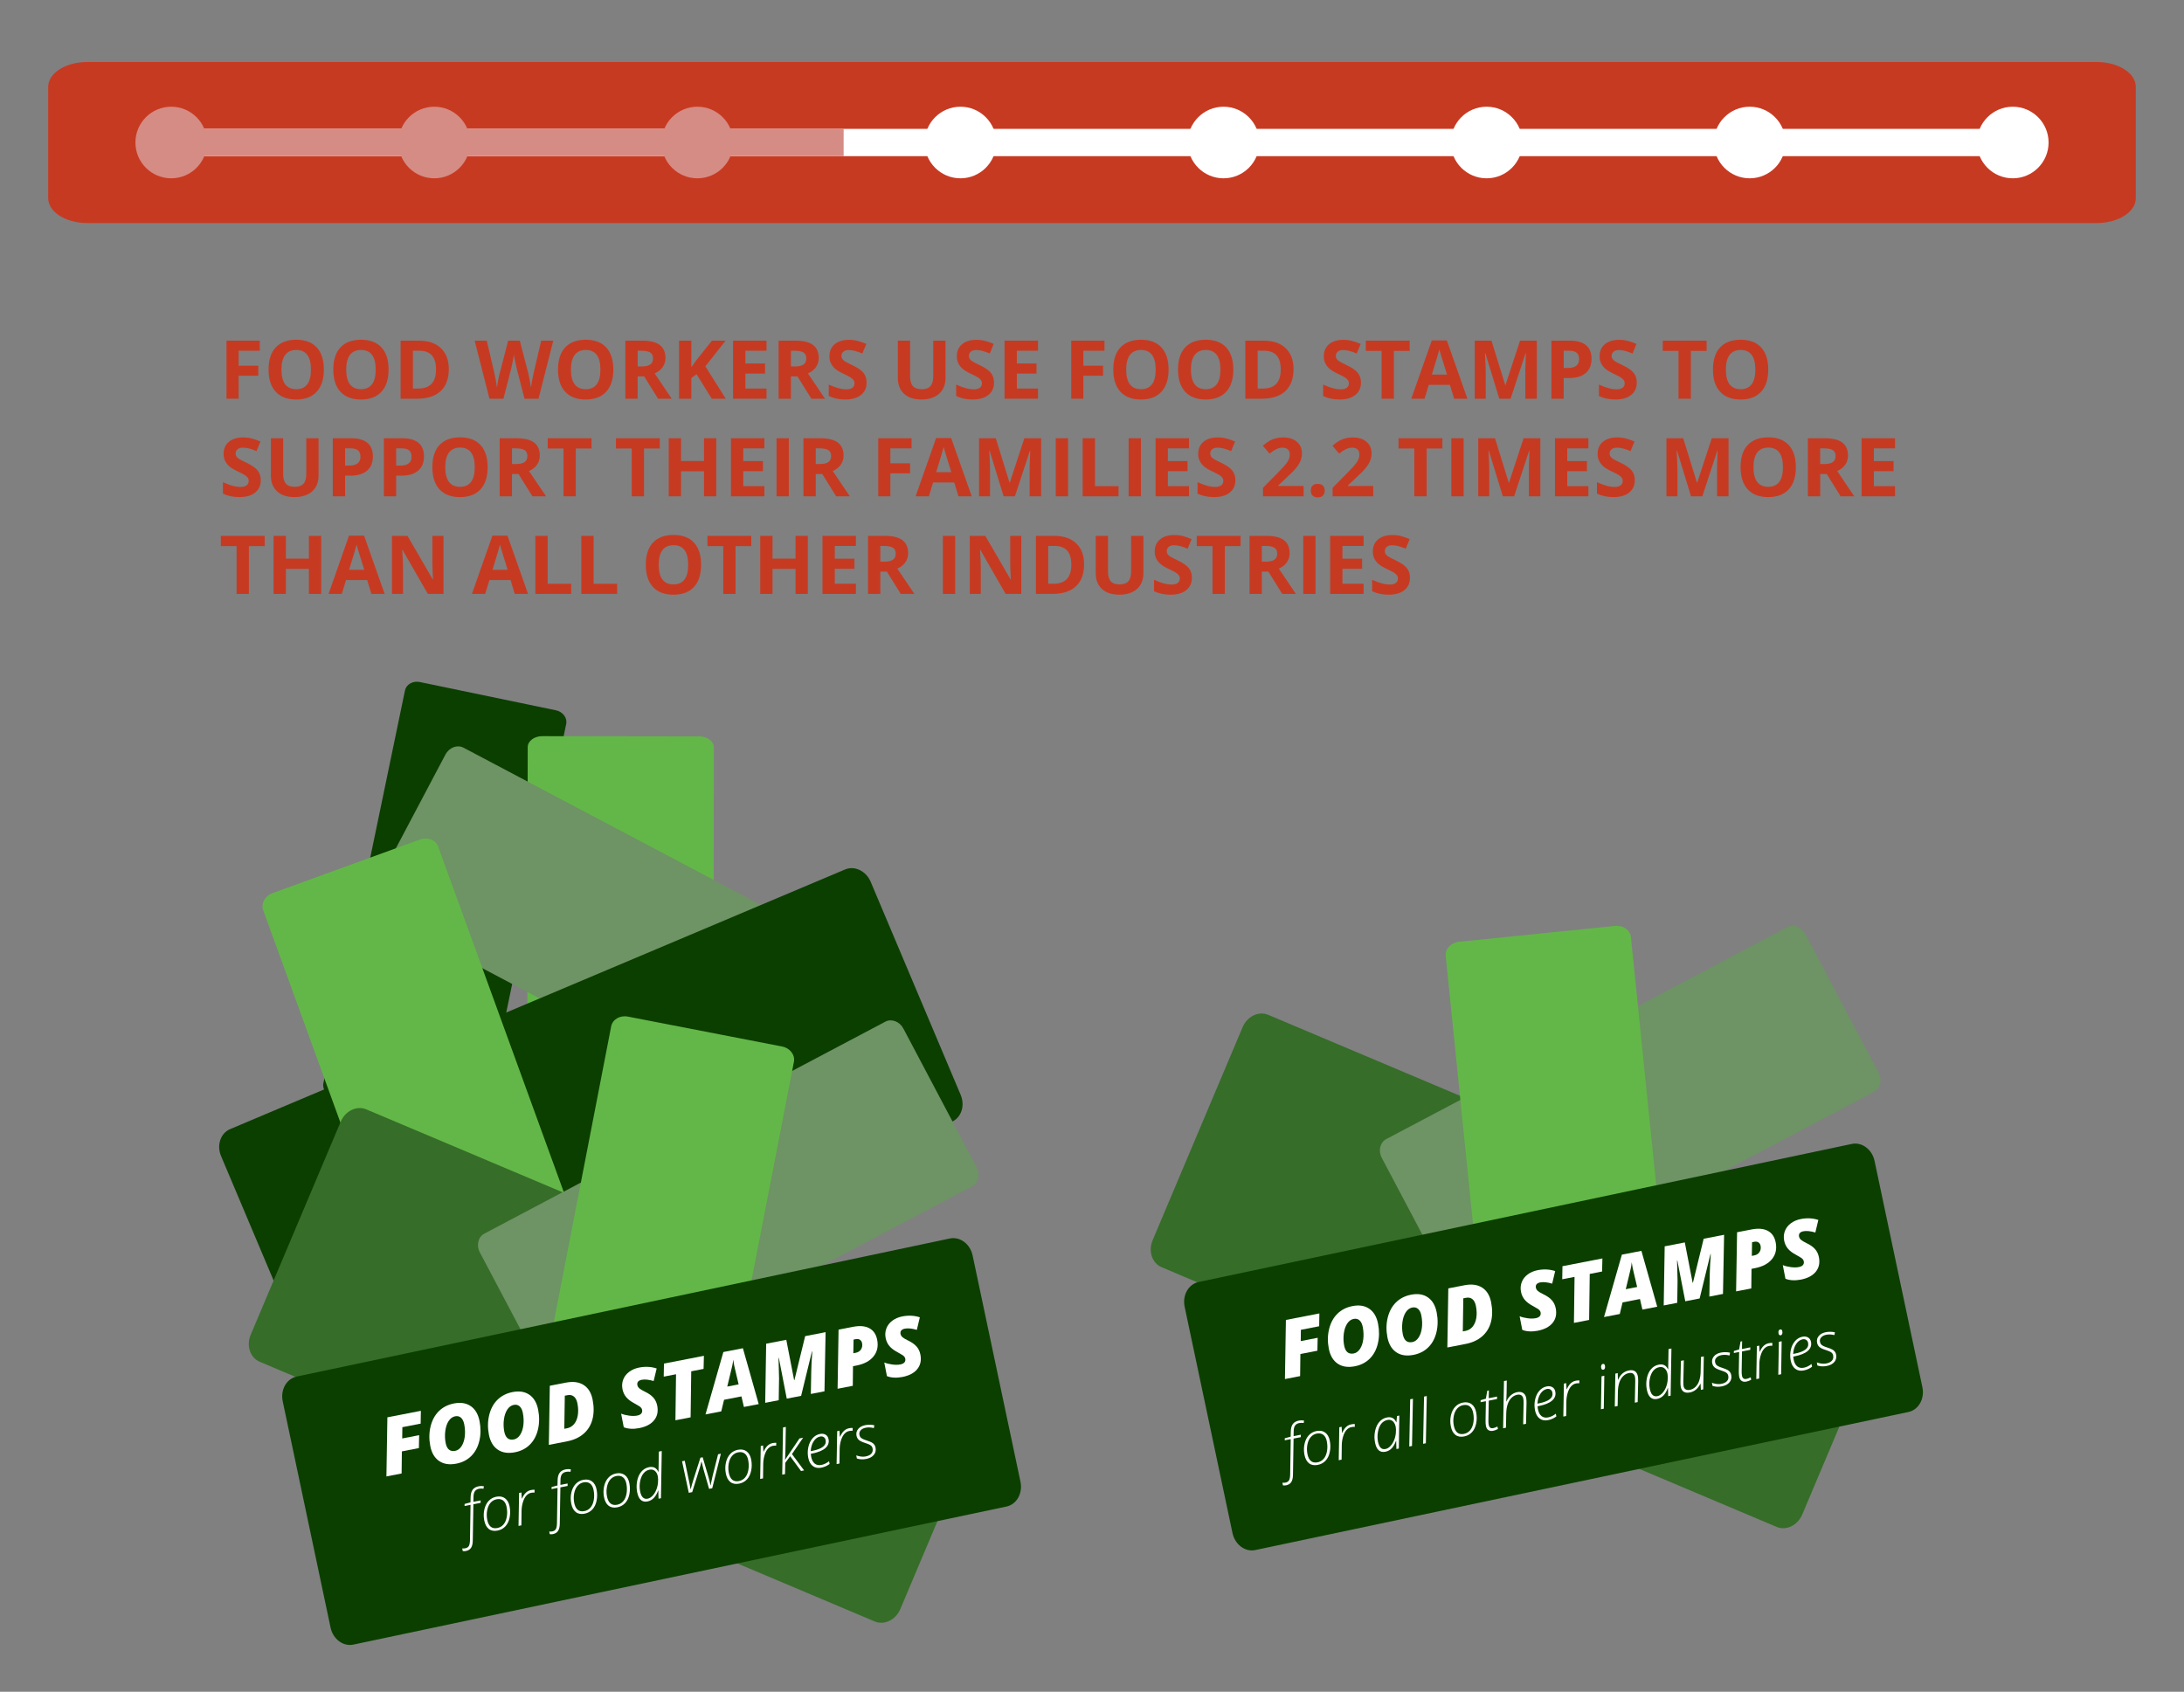 <?xml version="1.0" encoding="utf-8"?>
<!-- Generator: Adobe Illustrator 17.0.0, SVG Export Plug-In . SVG Version: 6.00 Build 0)  -->
<!DOCTYPE svg PUBLIC "-//W3C//DTD SVG 1.1//EN" "http://www.w3.org/Graphics/SVG/1.1/DTD/svg11.dtd">
<svg version="1.1" id="Layer_1" xmlns="http://www.w3.org/2000/svg" xmlns:xlink="http://www.w3.org/1999/xlink" x="0px" y="0px"
	 width="640px" height="495.812px" viewBox="0 0 640 495.812" enable-background="new 0 0 640 495.812" xml:space="preserve">
<rect x="0" y="0" width="640" height="495.812" fill="#808080" stroke="none"/>
<path fill="#0B3F00" d="M123.03,199.882c-2.035-0.423-3.987,0.685-4.358,2.474L94.762,317.469c-0.372,1.789,0.977,3.582,3.012,4.005
	l39.876,8.282c2.035,0.423,3.987-0.685,4.358-2.474l23.909-115.113c0.372-1.789-0.977-3.582-3.012-4.005L123.03,199.882z"/>
<path fill="#63B748" d="M158.719,336.802c-2.35-0.004-4.253-1.45-4.25-3.232l0.171-114.606c0.003-1.781,1.91-3.223,4.26-3.219
	l46.041,0.069c2.35,0.004,4.253,1.45,4.25,3.232l-0.171,114.606c-0.003,1.781-1.91,3.223-4.26,3.219L158.719,336.802z"/>
<path fill="#366D29" d="M528.131,443.858c-1.346,3.186-4.707,4.811-7.509,3.628l-180.22-76.103
	c-2.801-1.183-3.981-4.725-2.636-7.911l26.363-62.43c1.346-3.186,4.707-4.811,7.509-3.628l180.22,76.103
	c2.801,1.183,3.981,4.725,2.636,7.911L528.131,443.858z"/>
<path fill="#6E9365" d="M109.014,261.841c-1.098,2.078-0.508,4.544,1.319,5.51l117.503,62.109c1.826,0.965,4.197,0.064,5.295-2.014
	l21.515-40.704c1.098-2.078,0.508-4.544-1.319-5.51l-117.503-62.109c-1.826-0.965-4.197-0.064-5.295,2.014L109.014,261.841z"/>
<path fill="#0B3F00" d="M91.149,401.255c1.346,3.186,4.707,4.811,7.509,3.628l180.22-76.103c2.801-1.183,3.981-4.725,2.636-7.911
	l-26.363-62.43c-1.346-3.186-4.707-4.811-7.509-3.628l-180.22,76.103c-2.801,1.183-3.981,4.725-2.636,7.911L91.149,401.255z"/>
<path fill="#6E9365" d="M550.543,314.434c1.098,2.078,0.508,4.544-1.319,5.51l-117.503,62.109c-1.826,0.965-4.197,0.064-5.295-2.014
	l-21.515-40.704c-1.098-2.078-0.508-4.544,1.319-5.51l117.503-62.109c1.826-0.965,4.197-0.064,5.295,2.014L550.543,314.434z"/>
<path fill="#63B748" d="M127.815,393.693c-2.208,0.803-4.571-0.12-5.277-2.061l-45.42-124.906c-0.706-1.941,0.512-4.166,2.72-4.97
	l43.269-15.734c2.208-0.803,4.571,0.12,5.277,2.061l45.42,124.906c0.706,1.941-0.512,4.166-2.72,4.97L127.815,393.693z"/>
<path fill="#63B748" d="M441.725,415.682c-2.338,0.238-4.403-1.235-4.612-3.291l-13.455-132.225
	c-0.209-2.055,1.517-3.914,3.854-4.152l45.804-4.661c2.338-0.238,4.403,1.235,4.612,3.291l13.455,132.225
	c0.209,2.055-1.517,3.914-3.854,4.152L441.725,415.682z"/>
<path fill="#0B3F00" d="M563.34,406.544c0.715,3.384-1.116,6.637-4.091,7.266l-191.399,40.462c-2.975,0.629-5.967-1.605-6.682-4.989
	l-14.017-66.303c-0.715-3.384,1.116-6.637,4.091-7.266l191.399-40.462c2.975-0.629,5.967,1.605,6.682,4.989L563.34,406.544z"/>
<g>
	<path fill="#FFFFFF" d="M380.988,403.292l-4.451,0.865l0.283-17.324l9.811-1.907l-0.061,3.756l-5.36,1.042l-0.043,3.305
		l4.962-0.965l-0.079,3.783l-4.985,0.969L380.988,403.292z"/>
	<path fill="#FFFFFF" d="M396.334,382.769c1.973-0.383,3.616-0.118,4.932,0.796c1.316,0.913,2.17,2.379,2.562,4.398
		c0.393,2.019,0.374,3.938-0.056,5.757c-0.43,1.82-1.223,3.306-2.377,4.454c-1.155,1.15-2.608,1.895-4.36,2.236
		c-2.042,0.397-3.728,0.138-5.059-0.777c-1.332-0.914-2.193-2.377-2.584-4.388c-0.39-2.01-0.359-3.934,0.095-5.77
		c0.454-1.837,1.269-3.328,2.444-4.474C393.105,383.856,394.573,383.112,396.334,382.769z M399.34,388.882
		c-0.168-0.865-0.481-1.507-0.94-1.925c-0.46-0.419-1.034-0.561-1.725-0.427c-0.751,0.146-1.38,0.6-1.886,1.358
		c-0.506,0.761-0.838,1.735-0.997,2.923c-0.158,1.188-0.125,2.367,0.102,3.535c0.358,1.836,1.294,2.607,2.812,2.312
		c0.721-0.14,1.329-0.585,1.825-1.335c0.496-0.75,0.817-1.694,0.962-2.832C399.637,391.352,399.587,390.15,399.34,388.882z"/>
	<path fill="#FFFFFF" d="M413.51,379.431c1.973-0.383,3.616-0.118,4.932,0.796c1.316,0.913,2.17,2.379,2.562,4.398
		c0.393,2.019,0.373,3.938-0.056,5.757c-0.43,1.82-1.223,3.305-2.377,4.454c-1.155,1.15-2.608,1.895-4.36,2.236
		c-2.042,0.397-3.728,0.138-5.059-0.777c-1.332-0.914-2.193-2.377-2.584-4.388c-0.39-2.01-0.359-3.934,0.095-5.77
		c0.454-1.837,1.269-3.328,2.444-4.474C410.282,380.518,411.749,379.774,413.51,379.431z M416.517,385.544
		c-0.168-0.865-0.481-1.507-0.94-1.926c-0.46-0.418-1.034-0.561-1.725-0.426c-0.751,0.146-1.38,0.599-1.886,1.359
		c-0.506,0.761-0.838,1.735-0.997,2.923c-0.158,1.188-0.125,2.367,0.102,3.535c0.358,1.836,1.294,2.607,2.812,2.312
		c0.721-0.14,1.329-0.585,1.825-1.335c0.496-0.75,0.817-1.694,0.962-2.832C416.814,388.014,416.763,386.812,416.517,385.544z"/>
	<path fill="#FFFFFF" d="M436.963,381.676c0.413,2.125,0.395,4.04-0.053,5.745s-1.307,3.111-2.576,4.215
		c-1.27,1.105-2.884,1.848-4.841,2.229l-5.361,1.042l0.283-17.324l4.735-0.92c2.095-0.407,3.823-0.174,5.186,0.698
		C435.698,378.235,436.574,379.673,436.963,381.676z M429.447,390.047c0.835-0.162,1.529-0.573,2.082-1.232
		c0.553-0.658,0.916-1.514,1.089-2.568c0.173-1.053,0.138-2.21-0.107-3.469c-0.184-0.949-0.529-1.628-1.034-2.037
		c-0.506-0.41-1.126-0.544-1.861-0.4l-0.808,0.157l-0.146,9.702L429.447,390.047z"/>
	<path fill="#FFFFFF" d="M455.894,383.431c0.328,1.685,0.024,3.104-0.909,4.258s-2.398,1.925-4.393,2.313
		c-0.835,0.162-1.643,0.223-2.422,0.181c-0.78-0.041-1.474-0.187-2.082-0.44l-0.774-3.984c0.715,0.278,1.511,0.475,2.387,0.588
		c0.876,0.114,1.648,0.105,2.317-0.025c0.561-0.109,0.963-0.309,1.206-0.601c0.243-0.29,0.322-0.653,0.238-1.086
		c-0.04-0.205-0.123-0.387-0.249-0.548c-0.126-0.16-0.29-0.314-0.491-0.459c-0.202-0.146-0.726-0.452-1.573-0.917
		c-1.026-0.541-1.813-1.143-2.359-1.809c-0.547-0.666-0.906-1.442-1.079-2.331c-0.193-0.993-0.118-1.935,0.225-2.825
		c0.343-0.889,0.925-1.641,1.747-2.253c0.822-0.612,1.794-1.028,2.918-1.246c1.813-0.353,3.523-0.264,5.13,0.266l-0.88,3.68
		c-1.426-0.416-2.596-0.535-3.507-0.358c-0.485,0.095-0.839,0.274-1.059,0.536c-0.221,0.264-0.291,0.601-0.211,1.01
		c0.072,0.372,0.266,0.695,0.584,0.967c0.317,0.273,0.884,0.61,1.702,1.009c1.023,0.486,1.822,1.051,2.397,1.696
		C455.332,381.699,455.711,382.491,455.894,383.431z"/>
	<path fill="#FFFFFF" d="M465.677,386.834l-4.45,0.865l0.178-13.488l-3.608,0.701l0.071-3.829l11.701-2.274l-0.093,3.833
		l-3.619,0.703L465.677,386.834z"/>
	<path fill="#FFFFFF" d="M480.576,380.701l-5.099,0.992l-0.817,3.395l-4.621,0.898l5.234-18.286l5.725-1.112l4.634,16.368
		l-4.337,0.843L480.576,380.701z M476.415,377.825l3.334-0.648l-1.131-4.789l-0.212-0.974c-0.111-0.569-0.193-1.069-0.245-1.5
		c-0.055,0.688-0.164,1.363-0.327,2.024L476.415,377.825z"/>
	<path fill="#FFFFFF" d="M493.852,381.358l-2.32-11.94l-0.091,0.018c0.106,3.264,0.157,5.269,0.154,6.018l-0.099,6.362l-3.961,0.77
		l0.284-17.325l5.896-1.146l2.295,11.815l0.091-0.018l3.144-12.872l5.987-1.164l-0.329,17.333l-3.995,0.777l0.117-6.508
		c0.043-1.804,0.131-3.537,0.264-5.201l0.029-0.762l-0.09,0.018l-3.166,13.006L493.852,381.358z"/>
	<path fill="#FFFFFF" d="M520.347,364.113c0.372,1.912,0.012,3.539-1.077,4.881c-1.09,1.342-2.765,2.232-5.026,2.671l-0.98,0.191
		l-0.065,5.741l-4.451,0.865l0.284-17.325l4.245-0.825c1.966-0.382,3.557-0.244,4.776,0.412
		C519.271,361.383,520.036,362.512,520.347,364.113z M513.354,368.059l0.717-0.14c0.69-0.134,1.205-0.465,1.544-0.991
		c0.339-0.527,0.441-1.131,0.309-1.815c-0.088-0.447-0.294-0.781-0.62-1.001c-0.327-0.221-0.728-0.284-1.207-0.191l-0.671,0.13
		L513.354,368.059z"/>
	<path fill="#FFFFFF" d="M533.011,368.443c0.328,1.685,0.024,3.104-0.909,4.258c-0.933,1.154-2.398,1.925-4.393,2.313
		c-0.835,0.162-1.643,0.223-2.422,0.181c-0.78-0.041-1.474-0.187-2.082-0.44l-0.774-3.984c0.715,0.278,1.511,0.475,2.387,0.588
		c0.876,0.114,1.649,0.105,2.317-0.025c0.562-0.109,0.963-0.309,1.206-0.601c0.243-0.291,0.322-0.653,0.238-1.086
		c-0.04-0.205-0.123-0.387-0.249-0.548c-0.126-0.161-0.29-0.314-0.491-0.46c-0.202-0.146-0.726-0.452-1.573-0.917
		c-1.026-0.541-1.813-1.143-2.359-1.809c-0.547-0.666-0.906-1.442-1.078-2.331c-0.194-0.993-0.119-1.935,0.224-2.825
		c0.343-0.889,0.926-1.641,1.747-2.253c0.822-0.612,1.795-1.028,2.918-1.246c1.813-0.353,3.523-0.264,5.13,0.266l-0.879,3.68
		c-1.427-0.416-2.597-0.535-3.508-0.358c-0.485,0.095-0.838,0.274-1.059,0.537c-0.221,0.263-0.291,0.6-0.211,1.009
		c0.072,0.372,0.266,0.695,0.584,0.967c0.317,0.273,0.884,0.61,1.702,1.009c1.023,0.486,1.822,1.052,2.397,1.697
		C532.45,366.71,532.829,367.503,533.011,368.443z"/>
</g>
<path fill="#366D29" d="M263.831,471.565c-1.346,3.186-4.707,4.811-7.509,3.628L76.102,399.09c-2.801-1.183-3.981-4.725-2.636-7.911
	l26.363-62.43c1.346-3.186,4.707-4.811,7.509-3.628l180.22,76.103c2.801,1.183,3.981,4.725,2.636,7.911L263.831,471.565z"/>
<path fill="#6E9365" d="M286.243,342.14c1.098,2.078,0.508,4.544-1.319,5.51l-117.503,62.109c-1.826,0.965-4.197,0.064-5.295-2.014
	l-21.515-40.704c-1.098-2.078-0.508-4.544,1.319-5.51l117.503-62.109c1.826-0.965,4.197-0.064,5.295,2.014L286.243,342.14z"/>
<path fill="#63B748" d="M157.254,435.75c-2.307-0.448-3.858-2.454-3.465-4.482L179.1,300.793c0.393-2.028,2.582-3.309,4.889-2.862
	l45.198,8.768c2.307,0.448,3.858,2.454,3.465,4.482l-25.311,130.475c-0.393,2.028-2.583,3.309-4.889,2.862L157.254,435.75z"/>
<path fill="#0B3F00" d="M299.04,434.251c0.715,3.384-1.116,6.637-4.091,7.266L103.549,481.98c-2.975,0.629-5.967-1.605-6.682-4.989
	L82.85,410.688c-0.715-3.384,1.116-6.637,4.091-7.266l191.399-40.462c2.975-0.629,5.967,1.605,6.682,4.989L299.04,434.251z"/>
<g>
	<path fill="#FFFFFF" d="M117.687,431.83l-4.451,0.865l0.283-17.324l9.811-1.907l-0.061,3.756l-5.36,1.042l-0.043,3.305l4.962-0.965
		l-0.079,3.783l-4.985,0.969L117.687,431.83z"/>
	<path fill="#FFFFFF" d="M133.033,411.307c1.973-0.383,3.616-0.118,4.932,0.796c1.316,0.913,2.17,2.379,2.562,4.398
		c0.393,2.019,0.374,3.938-0.056,5.757c-0.43,1.82-1.223,3.306-2.377,4.454c-1.155,1.15-2.608,1.895-4.36,2.236
		c-2.042,0.397-3.728,0.138-5.059-0.777c-1.332-0.914-2.193-2.377-2.584-4.388c-0.39-2.01-0.359-3.934,0.095-5.77
		c0.454-1.837,1.269-3.328,2.444-4.474C129.805,412.394,131.272,411.65,133.033,411.307z M136.04,417.42
		c-0.168-0.865-0.481-1.507-0.94-1.925c-0.46-0.419-1.034-0.561-1.725-0.427c-0.751,0.146-1.38,0.6-1.886,1.358
		c-0.506,0.761-0.838,1.735-0.997,2.923c-0.158,1.188-0.125,2.367,0.102,3.535c0.358,1.836,1.294,2.607,2.812,2.312
		c0.721-0.14,1.329-0.585,1.825-1.335c0.496-0.75,0.817-1.694,0.962-2.832C136.337,419.89,136.286,418.688,136.04,417.42z"/>
	<path fill="#FFFFFF" d="M150.21,407.969c1.973-0.383,3.616-0.118,4.932,0.796c1.316,0.913,2.17,2.379,2.562,4.398
		c0.393,2.019,0.373,3.938-0.056,5.757c-0.43,1.82-1.223,3.305-2.377,4.454c-1.155,1.15-2.608,1.895-4.36,2.236
		c-2.042,0.397-3.728,0.138-5.059-0.777c-1.332-0.914-2.193-2.377-2.584-4.388c-0.39-2.01-0.359-3.934,0.095-5.77
		c0.454-1.837,1.269-3.328,2.444-4.474C146.981,409.056,148.449,408.312,150.21,407.969z M153.216,414.082
		c-0.168-0.865-0.481-1.507-0.94-1.926c-0.46-0.418-1.034-0.561-1.725-0.426c-0.751,0.146-1.38,0.599-1.886,1.358
		c-0.506,0.761-0.838,1.735-0.997,2.923c-0.158,1.188-0.125,2.367,0.102,3.535c0.358,1.836,1.294,2.607,2.812,2.312
		c0.721-0.14,1.329-0.585,1.825-1.335c0.496-0.75,0.817-1.694,0.962-2.832C153.513,416.552,153.463,415.35,153.216,414.082z"/>
	<path fill="#FFFFFF" d="M173.664,410.214c0.412,2.125,0.396,4.04-0.053,5.745c-0.448,1.706-1.307,3.111-2.576,4.215
		c-1.27,1.105-2.884,1.848-4.841,2.229l-5.361,1.042l0.283-17.324l4.736-0.92c2.094-0.407,3.822-0.174,5.185,0.698
		C172.398,406.773,173.274,408.211,173.664,410.214z M166.148,418.585c0.835-0.162,1.529-0.573,2.082-1.232
		c0.553-0.658,0.916-1.514,1.089-2.568c0.173-1.053,0.138-2.21-0.107-3.469c-0.184-0.949-0.529-1.628-1.034-2.037
		s-1.126-0.544-1.861-0.4l-0.808,0.157l-0.146,9.702L166.148,418.585z"/>
	<path fill="#FFFFFF" d="M192.593,411.969c0.328,1.685,0.024,3.104-0.909,4.258s-2.398,1.925-4.393,2.313
		c-0.835,0.162-1.643,0.223-2.422,0.181c-0.78-0.041-1.474-0.187-2.082-0.439l-0.774-3.984c0.715,0.278,1.511,0.475,2.387,0.588
		c0.876,0.114,1.648,0.105,2.317-0.025c0.561-0.109,0.963-0.309,1.206-0.601c0.243-0.291,0.322-0.653,0.238-1.086
		c-0.04-0.205-0.123-0.387-0.249-0.548c-0.126-0.16-0.29-0.314-0.491-0.459c-0.202-0.146-0.726-0.452-1.573-0.917
		c-1.026-0.541-1.813-1.143-2.359-1.809c-0.547-0.666-0.906-1.442-1.079-2.331c-0.193-0.993-0.118-1.935,0.225-2.825
		c0.343-0.889,0.925-1.641,1.747-2.253c0.822-0.612,1.794-1.028,2.918-1.246c1.813-0.353,3.523-0.264,5.13,0.266l-0.88,3.68
		c-1.426-0.416-2.596-0.535-3.507-0.358c-0.485,0.095-0.839,0.274-1.059,0.536c-0.221,0.264-0.291,0.601-0.211,1.01
		c0.072,0.372,0.266,0.695,0.584,0.967c0.317,0.273,0.884,0.61,1.702,1.009c1.023,0.486,1.822,1.051,2.397,1.696
		C192.032,410.237,192.411,411.029,192.593,411.969z"/>
	<path fill="#FFFFFF" d="M202.378,415.372l-4.45,0.865l0.178-13.488l-3.608,0.701l0.071-3.829l11.701-2.274l-0.093,3.833
		l-3.619,0.703L202.378,415.372z"/>
	<path fill="#FFFFFF" d="M217.276,409.239l-5.099,0.992l-0.817,3.395l-4.621,0.898l5.234-18.286l5.725-1.112l4.634,16.368
		l-4.337,0.843L217.276,409.239z M213.114,406.363l3.334-0.648l-1.131-4.789l-0.212-0.974c-0.111-0.569-0.193-1.069-0.245-1.5
		c-0.055,0.688-0.164,1.363-0.327,2.024L213.114,406.363z"/>
	<path fill="#FFFFFF" d="M230.552,409.896l-2.32-11.94l-0.091,0.018c0.106,3.264,0.157,5.269,0.154,6.018l-0.099,6.362l-3.961,0.77
		l0.284-17.324l5.896-1.145l2.295,11.814l0.091-0.018l3.144-12.872l5.987-1.164l-0.329,17.334l-3.995,0.776l0.117-6.508
		c0.043-1.804,0.131-3.537,0.264-5.201l0.029-0.762l-0.09,0.018l-3.166,13.006L230.552,409.896z"/>
	<path fill="#FFFFFF" d="M257.048,392.651c0.372,1.912,0.012,3.539-1.077,4.881c-1.09,1.342-2.765,2.232-5.026,2.671l-0.98,0.191
		l-0.065,5.741l-4.451,0.865l0.284-17.324l4.245-0.825c1.966-0.382,3.557-0.244,4.776,0.412
		C255.971,389.921,256.737,391.05,257.048,392.651z M250.054,396.597l0.717-0.14c0.69-0.134,1.205-0.465,1.544-0.991
		c0.339-0.527,0.441-1.131,0.309-1.815c-0.088-0.447-0.294-0.781-0.62-1.001c-0.326-0.221-0.728-0.284-1.207-0.191l-0.671,0.13
		L250.054,396.597z"/>
	<path fill="#FFFFFF" d="M269.712,396.982c0.328,1.684,0.024,3.103-0.909,4.257s-2.398,1.925-4.393,2.313
		c-0.835,0.162-1.642,0.223-2.422,0.181c-0.78-0.041-1.474-0.187-2.082-0.439l-0.774-3.984c0.715,0.278,1.511,0.475,2.387,0.588
		c0.876,0.114,1.649,0.105,2.317-0.025c0.561-0.109,0.963-0.309,1.206-0.601c0.243-0.291,0.322-0.653,0.238-1.086
		c-0.04-0.205-0.123-0.387-0.249-0.548c-0.126-0.161-0.29-0.314-0.491-0.46c-0.202-0.146-0.726-0.452-1.573-0.917
		c-1.026-0.541-1.813-1.143-2.359-1.809c-0.547-0.666-0.906-1.442-1.078-2.331c-0.194-0.993-0.118-1.935,0.224-2.825
		c0.343-0.889,0.926-1.641,1.747-2.253c0.822-0.612,1.795-1.028,2.918-1.246c1.813-0.352,3.523-0.264,5.13,0.266l-0.879,3.68
		c-1.427-0.415-2.597-0.535-3.508-0.358c-0.485,0.095-0.838,0.274-1.059,0.537c-0.221,0.263-0.291,0.6-0.211,1.009
		c0.073,0.372,0.266,0.695,0.584,0.967c0.317,0.273,0.884,0.61,1.702,1.009c1.023,0.486,1.822,1.052,2.397,1.697
		C269.15,395.248,269.529,396.041,269.712,396.982z"/>
</g>
<g>
	<path fill="#FFFFFF" d="M376.854,435.301c-0.274,0.053-0.575,0.056-0.902,0.007l-0.15-0.768c0.319,0.032,0.613,0.022,0.881-0.03
		c0.501-0.098,0.853-0.322,1.056-0.675c0.203-0.352,0.314-0.923,0.331-1.712l0.166-10.362l-1.751,0.341l0.008-0.596l1.727-0.459
		l0.033-1.425c0.014-0.994,0.21-1.753,0.59-2.276c0.379-0.522,0.984-0.865,1.816-1.026c0.415-0.081,0.905-0.085,1.468-0.011
		l-0.081,0.724c-0.524-0.058-0.958-0.053-1.299,0.014c-0.547,0.106-0.954,0.343-1.222,0.711c-0.268,0.368-0.41,0.923-0.426,1.664
		l-0.027,1.458l2.117-0.412l-0.002,0.718l-2.117,0.412l-0.177,10.577c-0.009,0.953-0.176,1.677-0.499,2.174
		C378.073,434.847,377.559,435.165,376.854,435.301z"/>
	<path fill="#FFFFFF" d="M385.79,419.389c1.024-0.198,1.876-0.044,2.557,0.465c0.681,0.508,1.127,1.306,1.338,2.393
		c0.218,1.121,0.218,2.21,0.001,3.265s-0.629,1.907-1.235,2.557c-0.606,0.649-1.371,1.063-2.292,1.243
		c-1.048,0.203-1.903,0.047-2.567-0.471c-0.665-0.518-1.11-1.357-1.336-2.518c-0.211-1.088-0.201-2.146,0.03-3.178
		c0.23-1.031,0.649-1.871,1.255-2.521C384.146,419.975,384.896,419.564,385.79,419.389z M385.864,420.137
		c-0.706,0.137-1.297,0.484-1.774,1.04c-0.477,0.557-0.802,1.284-0.976,2.183c-0.173,0.899-0.169,1.815,0.012,2.748
		c0.378,1.947,1.37,2.764,2.975,2.452c0.723-0.141,1.321-0.485,1.796-1.035c0.475-0.55,0.795-1.286,0.962-2.207
		c0.167-0.921,0.15-1.894-0.049-2.918c-0.17-0.877-0.509-1.51-1.016-1.902C387.287,420.106,386.643,419.985,385.864,420.137z"/>
	<path fill="#FFFFFF" d="M395.94,417.435c0.393-0.076,0.75-0.104,1.074-0.085l-0.025,0.829c-0.284-0.034-0.614-0.014-0.99,0.06
		c-0.534,0.104-1.008,0.385-1.422,0.844c-0.413,0.458-0.742,1.088-0.987,1.892c-0.246,0.804-0.377,1.647-0.395,2.531l-0.055,4.272
		l-0.837,0.163l0.169-9.662l0.683-0.133l0.09,1.79l0.051-0.01c0.312-0.615,0.587-1.069,0.825-1.36
		c0.239-0.291,0.507-0.534,0.803-0.727C395.22,417.643,395.559,417.509,395.94,417.435z"/>
	<path fill="#FFFFFF" d="M406.411,415.417c1.32-0.257,2.236,0.212,2.745,1.406l0.051-0.009l0.169-1.823l0.683-0.132l-0.152,9.659
		l-0.7,0.136l-0.071-2.414l-0.051,0.01c-0.32,0.901-0.732,1.625-1.235,2.171c-0.502,0.547-1.134,0.894-1.897,1.042
		c-1.6,0.311-2.605-0.598-3.02-2.726c-0.218-1.121-0.212-2.233,0.017-3.334c0.229-1.102,0.646-1.999,1.253-2.693
		C404.811,416.016,405.546,415.585,406.411,415.417z M406.001,424.657c0.507-0.099,0.978-0.373,1.413-0.824
		c0.436-0.451,0.796-1.01,1.082-1.681c0.287-0.669,0.466-1.384,0.536-2.142s0.059-1.385-0.037-1.88
		c-0.088-0.45-0.24-0.838-0.457-1.165c-0.217-0.327-0.491-0.566-0.821-0.717c-0.331-0.152-0.712-0.185-1.144-0.102
		c-0.706,0.138-1.298,0.494-1.777,1.072c-0.479,0.577-0.809,1.367-0.993,2.368c-0.183,1.002-0.185,1.963-0.007,2.885
		c0.169,0.866,0.434,1.474,0.798,1.825C404.957,424.648,405.426,424.769,406.001,424.657z"/>
	<path fill="#FFFFFF" d="M413.777,423.766l-0.803,0.156l0.27-13.837l0.802-0.155L413.777,423.766z"/>
	<path fill="#FFFFFF" d="M417.834,422.977l-0.803,0.156l0.269-13.837l0.803-0.156L417.834,422.977z"/>
	<path fill="#FFFFFF" d="M428.681,411.053c1.024-0.198,1.876-0.044,2.557,0.465c0.681,0.508,1.127,1.306,1.338,2.393
		c0.218,1.121,0.218,2.21,0.001,3.265c-0.217,1.055-0.629,1.908-1.235,2.557s-1.371,1.063-2.292,1.243
		c-1.048,0.203-1.903,0.047-2.567-0.471c-0.665-0.518-1.11-1.357-1.336-2.518c-0.21-1.088-0.201-2.146,0.03-3.178
		c0.231-1.031,0.649-1.871,1.255-2.521C427.037,411.639,427.787,411.227,428.681,411.053z M428.755,411.801
		c-0.706,0.137-1.297,0.484-1.774,1.04c-0.477,0.557-0.802,1.284-0.976,2.184c-0.173,0.899-0.169,1.815,0.012,2.748
		c0.378,1.947,1.37,2.764,2.975,2.452c0.723-0.141,1.321-0.485,1.796-1.035c0.475-0.55,0.795-1.286,0.962-2.207
		c0.167-0.921,0.15-1.894-0.049-2.918c-0.169-0.876-0.508-1.51-1.016-1.902C430.178,411.769,429.535,411.649,428.755,411.801z"/>
	<path fill="#FFFFFF" d="M438.699,409.293l-0.02,0.722l-2.415,0.469l-0.1,5.644c-0.016,0.588,0.013,1.066,0.085,1.437
		c0.154,0.791,0.589,1.116,1.306,0.978c0.386-0.075,0.805-0.234,1.254-0.475l0.142,0.735c-0.544,0.271-1.012,0.444-1.405,0.52
		c-0.563,0.11-1.029,0.039-1.396-0.211c-0.368-0.25-0.609-0.671-0.724-1.264c-0.081-0.415-0.112-1.017-0.094-1.806l0.094-5.396
		l-1.553,0.303l0.008-0.596l1.542-0.45l0.409-2.321l0.469-0.091l-0.045,2.277L438.699,409.293z"/>
	<path fill="#FFFFFF" d="M446.347,417.437l0.124-6.155c0.019-0.547-0.008-1.002-0.079-1.367c-0.088-0.455-0.281-0.787-0.579-0.994
		c-0.297-0.208-0.705-0.262-1.223-0.161c-0.637,0.124-1.199,0.431-1.685,0.921c-0.487,0.491-0.855,1.117-1.105,1.881
		c-0.25,0.763-0.386,1.634-0.41,2.613l-0.079,4.241l-0.836,0.163l0.252-13.834l0.819-0.159l-0.052,3.651
		c-0.029,1.187-0.062,2.017-0.101,2.491l0.051-0.009c0.319-0.73,0.752-1.332,1.301-1.808c0.548-0.475,1.167-0.78,1.856-0.914
		c0.706-0.137,1.288-0.058,1.747,0.236c0.459,0.295,0.753,0.778,0.885,1.45c0.077,0.399,0.109,0.929,0.097,1.593l-0.145,5.999
		L446.347,417.437z"/>
	<path fill="#FFFFFF" d="M453.633,416.198c-0.984,0.191-1.813,0.029-2.486-0.487c-0.673-0.516-1.118-1.331-1.335-2.447
		c-0.2-1.03-0.19-2.057,0.031-3.08c0.221-1.023,0.63-1.883,1.231-2.578c0.6-0.695,1.327-1.126,2.181-1.291
		c0.649-0.127,1.2-0.053,1.655,0.219c0.454,0.272,0.74,0.707,0.856,1.305c0.2,1.03-0.112,1.905-0.938,2.627
		c-0.825,0.722-2.155,1.261-3.987,1.616l-0.281,0.055c0.014,0.257,0.051,0.539,0.111,0.846c0.183,0.94,0.533,1.614,1.049,2.024
		c0.517,0.411,1.17,0.539,1.962,0.385c0.751-0.146,1.496-0.507,2.235-1.081l0.156,0.802
		C455.351,415.659,454.538,416.022,453.633,416.198z M453.294,407.068c-0.746,0.144-1.374,0.608-1.886,1.389
		c-0.513,0.782-0.805,1.75-0.876,2.903l0.419-0.081c2.941-0.572,4.264-1.626,3.965-3.163c-0.074-0.381-0.259-0.671-0.554-0.871
		C454.065,407.047,453.709,406.987,453.294,407.068z"/>
	<path fill="#FFFFFF" d="M461.753,404.644c0.393-0.076,0.75-0.104,1.074-0.085l-0.025,0.829c-0.284-0.034-0.614-0.014-0.99,0.06
		c-0.534,0.104-1.008,0.385-1.422,0.844c-0.412,0.458-0.742,1.089-0.987,1.892c-0.246,0.804-0.377,1.647-0.395,2.531l-0.055,4.272
		l-0.837,0.163l0.169-9.662l0.683-0.133l0.09,1.79l0.051-0.01c0.312-0.615,0.587-1.069,0.825-1.36
		c0.239-0.291,0.507-0.534,0.803-0.727C461.034,404.852,461.373,404.718,461.753,404.644z"/>
	<path fill="#FFFFFF" d="M469.975,412.845l-0.836,0.163l0.169-9.663l0.819-0.159L469.975,412.845z M469.212,400.892
		c-0.061-0.313-0.047-0.575,0.042-0.788c0.088-0.212,0.241-0.339,0.457-0.382c0.325-0.062,0.526,0.111,0.606,0.52
		c0.063,0.324,0.05,0.593-0.038,0.805c-0.089,0.212-0.233,0.338-0.432,0.376c-0.165,0.033-0.303,0.002-0.413-0.092
		C469.324,401.237,469.251,401.091,469.212,400.892z"/>
	<path fill="#FFFFFF" d="M479.069,411.077l0.124-6.155c0.019-0.547-0.008-1.002-0.079-1.367c-0.088-0.454-0.281-0.787-0.578-0.994
		c-0.298-0.208-0.706-0.262-1.224-0.161c-0.637,0.124-1.199,0.431-1.685,0.921c-0.487,0.491-0.856,1.115-1.106,1.876
		c-0.25,0.761-0.387,1.633-0.409,2.617l-0.079,4.241l-0.836,0.163l0.169-9.663l0.7-0.136l0.05,1.948l0.051-0.009
		c0.67-1.536,1.723-2.443,3.156-2.723c0.74-0.143,1.33-0.069,1.771,0.223c0.44,0.292,0.727,0.779,0.86,1.463
		c0.077,0.399,0.109,0.929,0.097,1.593l-0.145,5.999L479.069,411.077z"/>
	<path fill="#FFFFFF" d="M486.064,399.936c1.309-0.254,2.224,0.215,2.745,1.407l0.034-0.007c-0.005-0.389,0.031-2.377,0.107-5.966
		l0.845-0.164l-0.236,13.83l-0.7,0.137l-0.071-2.414l-0.051,0.01c-0.659,1.864-1.703,2.936-3.131,3.213
		c-1.6,0.311-2.605-0.598-3.02-2.726c-0.213-1.099-0.214-2.191-0.003-3.278c0.21-1.087,0.619-1.988,1.224-2.705
		C484.413,400.557,485.165,400.111,486.064,399.936z M485.654,409.177c0.507-0.099,0.98-0.375,1.421-0.83
		c0.439-0.454,0.803-1.021,1.087-1.7c0.285-0.678,0.46-1.394,0.526-2.148s0.052-1.371-0.04-1.848
		c-0.14-0.717-0.426-1.256-0.859-1.618c-0.434-0.361-0.955-0.483-1.564-0.365c-0.705,0.138-1.297,0.497-1.774,1.08
		c-0.478,0.584-0.81,1.364-0.998,2.343c-0.187,0.979-0.188,1.946-0.003,2.901C483.775,408.67,484.51,409.399,485.654,409.177z"/>
	<path fill="#FFFFFF" d="M493.428,398.657l-0.14,6.211c-0.007,0.628,0.017,1.089,0.074,1.385c0.082,0.422,0.282,0.73,0.601,0.925
		c0.318,0.195,0.737,0.242,1.254,0.142c0.627-0.122,1.181-0.423,1.663-0.903c0.482-0.48,0.845-1.103,1.089-1.869
		c0.244-0.764,0.373-1.616,0.386-2.551l0.091-4.314l0.837-0.163l-0.169,9.663l-0.682,0.132l-0.102-1.796l-0.051,0.009
		c-0.706,1.443-1.73,2.294-3.073,2.556c-0.746,0.144-1.345,0.078-1.798-0.2c-0.453-0.278-0.745-0.756-0.876-1.433
		c-0.066-0.342-0.098-0.838-0.094-1.488l0.136-6.139L493.428,398.657z"/>
	<path fill="#FFFFFF" d="M507.319,402.974c0.159,0.819-0.007,1.53-0.498,2.13c-0.492,0.601-1.241,0.998-2.249,1.194
		c-0.984,0.192-1.894,0.147-2.728-0.134l-0.177-0.913c0.471,0.181,0.946,0.298,1.424,0.353c0.477,0.055,0.912,0.044,1.305-0.033
		c0.786-0.153,1.354-0.433,1.706-0.841s0.469-0.913,0.352-1.517c-0.047-0.239-0.131-0.441-0.255-0.606
		c-0.124-0.165-0.3-0.312-0.529-0.442c-0.229-0.129-0.653-0.299-1.273-0.509c-0.931-0.292-1.58-0.595-1.949-0.911
		c-0.368-0.315-0.604-0.74-0.709-1.276c-0.142-0.728,0.023-1.379,0.493-1.952c0.47-0.573,1.164-0.948,2.08-1.126
		c0.426-0.083,0.887-0.121,1.382-0.114c0.494,0.007,0.92,0.061,1.277,0.164l-0.153,0.809c-0.845-0.214-1.631-0.25-2.359-0.109
		c-0.66,0.129-1.16,0.383-1.5,0.762c-0.34,0.379-0.463,0.81-0.369,1.294c0.061,0.313,0.158,0.554,0.291,0.723
		c0.133,0.169,0.343,0.331,0.629,0.484c0.288,0.155,0.669,0.305,1.147,0.455c0.719,0.232,1.236,0.438,1.55,0.615
		c0.316,0.178,0.562,0.385,0.741,0.622C507.128,402.335,507.252,402.626,507.319,402.974z"/>
	<path fill="#FFFFFF" d="M512.912,394.87l-0.02,0.722l-2.415,0.469l-0.1,5.644c-0.016,0.588,0.013,1.066,0.085,1.437
		c0.154,0.791,0.589,1.116,1.306,0.978c0.386-0.075,0.805-0.234,1.254-0.475l0.142,0.735c-0.544,0.271-1.012,0.444-1.405,0.521
		c-0.563,0.11-1.029,0.039-1.396-0.211c-0.368-0.25-0.609-0.671-0.724-1.264c-0.081-0.415-0.112-1.017-0.094-1.806l0.094-5.396
		l-1.553,0.303l0.007-0.596l1.543-0.45l0.409-2.321l0.469-0.091l-0.045,2.277L512.912,394.87z"/>
	<path fill="#FFFFFF" d="M518.303,393.654c0.393-0.076,0.75-0.104,1.074-0.085l-0.025,0.829c-0.284-0.034-0.614-0.014-0.99,0.06
		c-0.534,0.104-1.008,0.385-1.422,0.844c-0.412,0.458-0.742,1.088-0.987,1.892c-0.246,0.804-0.377,1.647-0.395,2.531l-0.055,4.272
		l-0.837,0.163l0.169-9.662l0.683-0.133l0.09,1.79l0.051-0.01c0.312-0.615,0.587-1.069,0.825-1.36
		c0.239-0.291,0.507-0.534,0.803-0.727C517.584,393.862,517.923,393.728,518.303,393.654z"/>
	<path fill="#FFFFFF" d="M521.947,402.744l-0.836,0.163l0.169-9.663l0.819-0.159L521.947,402.744z M521.183,390.791
		c-0.061-0.313-0.047-0.575,0.042-0.788c0.089-0.212,0.241-0.339,0.457-0.382c0.325-0.062,0.527,0.111,0.606,0.521
		c0.063,0.324,0.05,0.593-0.038,0.805c-0.089,0.212-0.233,0.338-0.432,0.376c-0.165,0.033-0.303,0.002-0.412-0.092
		C521.296,391.136,521.223,390.99,521.183,390.791z"/>
	<path fill="#FFFFFF" d="M528.566,401.636c-0.984,0.191-1.813,0.029-2.486-0.487c-0.673-0.516-1.118-1.332-1.335-2.447
		c-0.2-1.03-0.19-2.057,0.031-3.08c0.221-1.023,0.63-1.883,1.231-2.578c0.601-0.695,1.327-1.126,2.181-1.291
		c0.649-0.127,1.2-0.053,1.655,0.219s0.74,0.707,0.856,1.305c0.2,1.03-0.112,1.905-0.938,2.627
		c-0.825,0.722-2.155,1.261-3.987,1.616l-0.281,0.055c0.015,0.257,0.051,0.539,0.111,0.846c0.182,0.939,0.533,1.614,1.049,2.024
		c0.517,0.411,1.17,0.539,1.962,0.385c0.751-0.146,1.496-0.507,2.235-1.081l0.156,0.802
		C530.284,401.098,529.471,401.46,528.566,401.636z M528.227,392.506c-0.746,0.144-1.374,0.608-1.886,1.389
		c-0.513,0.782-0.805,1.75-0.876,2.903l0.419-0.081c2.941-0.572,4.264-1.626,3.965-3.163c-0.074-0.381-0.259-0.671-0.554-0.871
		C528.998,392.485,528.643,392.425,528.227,392.506z"/>
	<path fill="#FFFFFF" d="M538.053,397.001c0.159,0.819-0.006,1.53-0.498,2.13c-0.492,0.6-1.241,0.998-2.249,1.194
		c-0.984,0.192-1.894,0.147-2.728-0.134l-0.177-0.913c0.471,0.181,0.946,0.298,1.424,0.353c0.477,0.055,0.912,0.044,1.305-0.033
		c0.786-0.153,1.354-0.433,1.706-0.841c0.352-0.408,0.469-0.913,0.352-1.517c-0.047-0.239-0.131-0.441-0.255-0.606
		c-0.124-0.165-0.3-0.312-0.529-0.442c-0.229-0.129-0.654-0.3-1.273-0.509c-0.931-0.292-1.58-0.595-1.949-0.911
		c-0.369-0.315-0.604-0.74-0.709-1.276c-0.142-0.728,0.023-1.379,0.493-1.952c0.47-0.573,1.164-0.948,2.08-1.126
		c0.426-0.084,0.887-0.121,1.382-0.114c0.494,0.007,0.92,0.061,1.277,0.163l-0.153,0.81c-0.845-0.214-1.631-0.25-2.359-0.109
		c-0.661,0.128-1.16,0.383-1.5,0.762c-0.34,0.379-0.463,0.81-0.369,1.294c0.06,0.313,0.157,0.554,0.291,0.723
		c0.133,0.169,0.343,0.331,0.629,0.484c0.287,0.155,0.669,0.305,1.147,0.455c0.719,0.232,1.236,0.438,1.55,0.615
		c0.316,0.178,0.562,0.385,0.741,0.622C537.862,396.362,537.986,396.653,538.053,397.001z"/>
</g>
<g>
	<path fill="#FFFFFF" d="M136.506,454.553c-0.274,0.053-0.575,0.056-0.902,0.007l-0.15-0.768c0.319,0.032,0.613,0.022,0.881-0.03
		c0.501-0.098,0.853-0.322,1.056-0.675c0.203-0.352,0.313-0.923,0.331-1.712l0.166-10.362l-1.751,0.341l0.008-0.596l1.727-0.459
		l0.033-1.425c0.014-0.994,0.21-1.753,0.59-2.276s0.985-0.865,1.816-1.026c0.415-0.081,0.905-0.085,1.468-0.011l-0.081,0.724
		c-0.524-0.058-0.958-0.053-1.299,0.014c-0.547,0.106-0.953,0.343-1.222,0.711c-0.268,0.368-0.41,0.923-0.426,1.664l-0.027,1.458
		l2.117-0.412l-0.002,0.718l-2.117,0.412l-0.177,10.577c-0.009,0.953-0.176,1.677-0.499,2.174
		C137.726,454.099,137.212,454.417,136.506,454.553z"/>
	<path fill="#FFFFFF" d="M145.436,438.643c1.024-0.198,1.876-0.044,2.557,0.465s1.127,1.306,1.338,2.393
		c0.218,1.121,0.218,2.21,0.001,3.265s-0.629,1.907-1.235,2.557c-0.606,0.649-1.371,1.063-2.292,1.243
		c-1.048,0.203-1.903,0.047-2.567-0.471c-0.665-0.518-1.11-1.357-1.336-2.518c-0.211-1.088-0.201-2.146,0.03-3.178
		c0.23-1.031,0.649-1.871,1.255-2.521C143.792,439.229,144.542,438.817,145.436,438.643z M145.51,439.391
		c-0.706,0.137-1.297,0.484-1.774,1.04c-0.477,0.557-0.802,1.284-0.976,2.184c-0.173,0.899-0.169,1.815,0.012,2.748
		c0.378,1.947,1.37,2.764,2.975,2.452c0.723-0.141,1.321-0.485,1.796-1.035c0.475-0.55,0.795-1.286,0.962-2.207
		c0.167-0.921,0.15-1.894-0.049-2.918c-0.17-0.877-0.509-1.51-1.016-1.902C146.933,439.359,146.289,439.239,145.51,439.391z"/>
	<path fill="#FFFFFF" d="M155.585,436.689c0.393-0.076,0.75-0.104,1.074-0.085l-0.025,0.829c-0.284-0.034-0.614-0.014-0.99,0.06
		c-0.534,0.103-1.008,0.385-1.422,0.844c-0.412,0.458-0.742,1.089-0.987,1.892c-0.246,0.804-0.377,1.647-0.395,2.531l-0.055,4.272
		l-0.837,0.163l0.169-9.662l0.683-0.133l0.091,1.79l0.051-0.01c0.312-0.615,0.587-1.069,0.825-1.36
		c0.239-0.291,0.507-0.534,0.803-0.727C154.865,436.896,155.203,436.762,155.585,436.689z"/>
	<path fill="#FFFFFF" d="M162,449.599c-0.274,0.053-0.574,0.056-0.902,0.007l-0.15-0.768c0.319,0.032,0.613,0.022,0.881-0.03
		c0.501-0.098,0.853-0.322,1.056-0.675c0.203-0.352,0.314-0.923,0.331-1.712l0.165-10.362l-1.75,0.341l0.008-0.596l1.726-0.459
		l0.034-1.425c0.014-0.994,0.21-1.753,0.59-2.276c0.379-0.522,0.984-0.865,1.816-1.026c0.415-0.081,0.905-0.085,1.468-0.011
		l-0.081,0.724c-0.525-0.058-0.958-0.053-1.3,0.014c-0.546,0.106-0.953,0.343-1.221,0.711c-0.268,0.368-0.411,0.923-0.426,1.664
		l-0.027,1.457l2.117-0.411l-0.002,0.718l-2.117,0.412l-0.177,10.577c-0.009,0.953-0.176,1.677-0.499,2.174
		C163.22,449.145,162.706,449.462,162,449.599z"/>
	<path fill="#FFFFFF" d="M170.929,433.688c1.024-0.198,1.876-0.044,2.557,0.465s1.127,1.306,1.338,2.393
		c0.218,1.121,0.218,2.21,0.001,3.265s-0.629,1.907-1.235,2.557c-0.606,0.649-1.371,1.063-2.292,1.243
		c-1.048,0.203-1.903,0.047-2.567-0.471c-0.665-0.518-1.11-1.357-1.336-2.518c-0.21-1.088-0.201-2.146,0.03-3.178
		c0.23-1.031,0.649-1.871,1.255-2.521C169.285,434.273,170.035,433.862,170.929,433.688z M171.003,434.436
		c-0.706,0.137-1.297,0.484-1.774,1.04c-0.477,0.557-0.802,1.284-0.976,2.184c-0.173,0.899-0.169,1.815,0.012,2.748
		c0.378,1.947,1.37,2.764,2.975,2.452c0.723-0.141,1.321-0.485,1.796-1.035s0.795-1.286,0.962-2.207
		c0.167-0.921,0.15-1.894-0.049-2.918c-0.17-0.876-0.508-1.51-1.016-1.902S171.783,434.284,171.003,434.436z"/>
	<path fill="#FFFFFF" d="M180.533,431.822c1.024-0.198,1.876-0.044,2.557,0.465c0.681,0.508,1.127,1.306,1.338,2.393
		c0.218,1.121,0.218,2.21,0.001,3.265c-0.217,1.055-0.629,1.907-1.235,2.557c-0.606,0.649-1.371,1.063-2.292,1.243
		c-1.048,0.203-1.903,0.046-2.567-0.471c-0.665-0.518-1.11-1.357-1.336-2.518c-0.211-1.088-0.201-2.146,0.03-3.178
		c0.23-1.031,0.649-1.871,1.255-2.521C178.889,432.408,179.639,431.996,180.533,431.822z M180.607,432.57
		c-0.706,0.137-1.297,0.484-1.774,1.04c-0.477,0.557-0.802,1.284-0.976,2.183c-0.173,0.899-0.169,1.815,0.012,2.748
		c0.378,1.947,1.37,2.764,2.975,2.452c0.723-0.141,1.321-0.485,1.796-1.035c0.475-0.55,0.795-1.286,0.962-2.207
		c0.167-0.921,0.15-1.894-0.049-2.918c-0.17-0.877-0.509-1.51-1.016-1.902C182.03,432.538,181.386,432.418,180.607,432.57z"/>
	<path fill="#FFFFFF" d="M190.189,429.98c1.309-0.254,2.224,0.215,2.745,1.407l0.034-0.007c-0.005-0.389,0.031-2.377,0.107-5.966
		l0.845-0.164l-0.236,13.83l-0.7,0.137l-0.071-2.414l-0.051,0.01c-0.659,1.864-1.703,2.936-3.131,3.213
		c-1.6,0.311-2.605-0.598-3.02-2.726c-0.213-1.099-0.214-2.191-0.003-3.278c0.21-1.087,0.619-1.988,1.223-2.705
		C188.538,430.601,189.29,430.155,190.189,429.98z M189.779,439.221c0.507-0.099,0.98-0.375,1.421-0.83
		c0.439-0.454,0.803-1.021,1.087-1.7c0.285-0.678,0.46-1.394,0.526-2.148c0.066-0.754,0.052-1.371-0.04-1.848
		c-0.14-0.717-0.426-1.256-0.859-1.618c-0.434-0.361-0.955-0.483-1.564-0.365c-0.705,0.138-1.297,0.497-1.774,1.08
		c-0.478,0.584-0.81,1.364-0.998,2.343c-0.187,0.979-0.188,1.946-0.003,2.901C187.9,438.714,188.635,439.443,189.779,439.221z"/>
	<path fill="#FFFFFF" d="M207.793,436.341l-1.651-5.757c-0.327-1.259-0.514-2.008-0.561-2.247l-0.051,0.009
		c-0.092,0.561-0.341,1.467-0.748,2.715l-1.941,6.241l-0.998,0.195l-1.975-9.246l0.786-0.153l1.473,6.987l0.235,1.345l0.051-0.009
		c0.199-0.831,0.462-1.758,0.788-2.785l2.054-6.432l0.657-0.128l1.677,5.708c0.242,0.82,0.446,1.658,0.612,2.512l0.051-0.01
		l0.103-0.561l0.471-2.183l1.602-6.344l0.819-0.159l-2.533,10.121L207.793,436.341z"/>
	<path fill="#FFFFFF" d="M216.229,424.884c1.024-0.198,1.876-0.044,2.557,0.465s1.127,1.306,1.338,2.393
		c0.218,1.121,0.218,2.21,0.001,3.265s-0.629,1.907-1.235,2.557c-0.606,0.649-1.371,1.063-2.292,1.243
		c-1.048,0.203-1.903,0.047-2.567-0.471c-0.665-0.518-1.11-1.357-1.336-2.518c-0.211-1.088-0.201-2.146,0.03-3.178
		c0.23-1.031,0.649-1.871,1.255-2.521C214.586,425.47,215.335,425.058,216.229,424.884z M216.303,425.632
		c-0.706,0.137-1.297,0.484-1.774,1.04c-0.477,0.557-0.802,1.284-0.976,2.183c-0.173,0.899-0.169,1.815,0.012,2.748
		c0.378,1.947,1.37,2.764,2.975,2.452c0.723-0.141,1.321-0.485,1.796-1.035c0.475-0.55,0.795-1.286,0.962-2.207
		c0.167-0.921,0.15-1.894-0.049-2.918c-0.17-0.877-0.509-1.51-1.016-1.902C217.726,425.6,217.083,425.48,216.303,425.632z"/>
	<path fill="#FFFFFF" d="M226.4,422.926c0.393-0.076,0.75-0.104,1.074-0.085l-0.025,0.829c-0.284-0.034-0.614-0.014-0.99,0.06
		c-0.534,0.104-1.008,0.385-1.422,0.844c-0.412,0.458-0.742,1.088-0.987,1.892c-0.246,0.805-0.377,1.647-0.395,2.531l-0.055,4.272
		l-0.837,0.163l0.169-9.662l0.683-0.133l0.09,1.79l0.051-0.01c0.312-0.615,0.587-1.069,0.825-1.36
		c0.239-0.291,0.507-0.534,0.803-0.727C225.68,423.134,226.019,422.999,226.4,422.926z"/>
	<path fill="#FFFFFF" d="M230.087,427.781l4.187-6.218l1.067-0.208l-3.268,4.791l3.561,4.782l-0.905,0.176l-3.181-4.333
		l-1.439,1.945l-0.067,3.3l-0.819,0.159l0.236-13.831l0.819-0.159l-0.123,6.934l-0.102,2.669L230.087,427.781z"/>
	<path fill="#FFFFFF" d="M240.664,430.129c-0.984,0.191-1.813,0.029-2.486-0.487s-1.118-1.332-1.335-2.447
		c-0.2-1.03-0.19-2.057,0.031-3.08c0.221-1.023,0.63-1.883,1.231-2.578c0.6-0.695,1.327-1.126,2.181-1.291
		c0.649-0.127,1.2-0.053,1.655,0.219c0.454,0.272,0.74,0.707,0.856,1.305c0.2,1.03-0.112,1.905-0.938,2.627
		c-0.825,0.722-2.155,1.261-3.987,1.616l-0.281,0.055c0.014,0.257,0.051,0.539,0.111,0.846c0.183,0.94,0.533,1.614,1.049,2.024
		c0.517,0.411,1.17,0.539,1.962,0.385c0.751-0.146,1.496-0.507,2.235-1.081l0.156,0.802
		C242.382,429.591,241.569,429.953,240.664,430.129z M240.325,420.999c-0.746,0.144-1.374,0.608-1.886,1.389
		c-0.513,0.782-0.804,1.75-0.876,2.903l0.419-0.081c2.941-0.572,4.264-1.626,3.965-3.163c-0.074-0.381-0.259-0.671-0.554-0.871
		C241.096,420.978,240.74,420.918,240.325,420.999z"/>
	<path fill="#FFFFFF" d="M248.797,418.573c0.393-0.076,0.75-0.104,1.074-0.085l-0.025,0.829c-0.284-0.034-0.614-0.014-0.99,0.06
		c-0.534,0.103-1.008,0.385-1.422,0.844c-0.412,0.458-0.742,1.088-0.987,1.892c-0.246,0.805-0.377,1.647-0.395,2.531l-0.055,4.272
		l-0.837,0.163l0.169-9.662l0.683-0.133l0.09,1.79l0.051-0.01c0.312-0.615,0.587-1.069,0.825-1.36
		c0.239-0.291,0.507-0.534,0.803-0.727C248.077,418.781,248.416,418.646,248.797,418.573z"/>
	<path fill="#FFFFFF" d="M256.569,424.247c0.159,0.819-0.007,1.53-0.498,2.13c-0.492,0.601-1.241,0.998-2.249,1.194
		c-0.984,0.192-1.894,0.147-2.728-0.134l-0.177-0.913c0.471,0.181,0.946,0.298,1.424,0.353c0.477,0.055,0.912,0.044,1.305-0.033
		c0.786-0.153,1.354-0.433,1.706-0.841c0.352-0.408,0.469-0.913,0.352-1.517c-0.047-0.239-0.131-0.441-0.255-0.606
		c-0.124-0.165-0.3-0.312-0.529-0.442c-0.229-0.129-0.653-0.299-1.273-0.509c-0.931-0.292-1.58-0.595-1.949-0.911
		c-0.368-0.315-0.604-0.74-0.709-1.276c-0.142-0.728,0.023-1.379,0.493-1.952c0.47-0.573,1.164-0.948,2.08-1.126
		c0.426-0.084,0.887-0.121,1.382-0.114c0.494,0.007,0.92,0.061,1.277,0.164l-0.153,0.809c-0.845-0.214-1.631-0.25-2.359-0.109
		c-0.66,0.129-1.16,0.383-1.5,0.762s-0.463,0.81-0.369,1.294c0.061,0.313,0.157,0.554,0.291,0.723
		c0.133,0.169,0.343,0.331,0.629,0.484c0.287,0.155,0.669,0.305,1.147,0.455c0.719,0.232,1.236,0.438,1.55,0.615
		c0.316,0.178,0.562,0.385,0.741,0.622C256.378,423.608,256.502,423.9,256.569,424.247z"/>
</g>
<g>
	<g>
		<path fill="#C73A22" d="M69.922,116.851h-3.55V99.835h9.754v2.956h-6.203v4.388h5.773v2.945h-5.773V116.851z"/>
		<path fill="#C73A22" d="M94.9,108.319c0,2.817-0.698,4.982-2.095,6.495c-1.397,1.513-3.399,2.27-6.006,2.27
			s-4.609-0.757-6.006-2.27s-2.095-3.685-2.095-6.518c0-2.832,0.7-4.995,2.101-6.489c1.4-1.494,3.408-2.241,6.023-2.241
			c2.615,0,4.615,0.753,5.999,2.258C94.207,103.331,94.9,105.495,94.9,108.319z M82.48,108.319c0,1.901,0.361,3.333,1.083,4.295
			c0.722,0.962,1.8,1.443,3.236,1.443c2.878,0,4.318-1.913,4.318-5.738c0-3.833-1.431-5.75-4.294-5.75
			c-1.436,0-2.519,0.483-3.248,1.449C82.845,104.985,82.48,106.419,82.48,108.319z"/>
		<path fill="#C73A22" d="M113.871,108.319c0,2.817-0.698,4.982-2.095,6.495s-3.399,2.27-6.006,2.27s-4.609-0.757-6.006-2.27
			c-1.397-1.513-2.095-3.685-2.095-6.518c0-2.832,0.7-4.995,2.101-6.489c1.4-1.494,3.408-2.241,6.023-2.241
			c2.615,0,4.615,0.753,5.999,2.258C113.179,103.331,113.871,105.495,113.871,108.319z M101.452,108.319
			c0,1.901,0.361,3.333,1.083,4.295c0.722,0.962,1.8,1.443,3.236,1.443c2.878,0,4.318-1.913,4.318-5.738
			c0-3.833-1.431-5.75-4.294-5.75c-1.436,0-2.519,0.483-3.248,1.449C101.817,104.985,101.452,106.419,101.452,108.319z"/>
		<path fill="#C73A22" d="M131.516,108.18c0,2.801-0.798,4.947-2.392,6.436c-1.595,1.49-3.898,2.235-6.908,2.235h-4.819V99.835
			h5.343c2.778,0,4.935,0.733,6.471,2.2C130.748,103.501,131.516,105.549,131.516,108.18z M127.768,108.273
			c0-3.655-1.615-5.482-4.842-5.482h-1.921v11.08h1.548C126.03,113.871,127.768,112.005,127.768,108.273z"/>
		<path fill="#C73A22" d="M157.808,116.851H153.7l-2.305-8.939c-0.086-0.318-0.231-0.976-0.437-1.973
			c-0.206-0.997-0.324-1.666-0.355-2.008c-0.047,0.419-0.163,1.092-0.349,2.02c-0.186,0.927-0.331,1.589-0.431,1.984l-2.292,8.916
			h-4.097l-4.342-17.016h3.55l2.176,9.288c0.38,1.715,0.656,3.201,0.827,4.458c0.047-0.442,0.153-1.127,0.319-2.055
			c0.168-0.927,0.324-1.647,0.472-2.159l2.479-9.532h3.411l2.479,9.532c0.109,0.427,0.245,1.079,0.408,1.955
			c0.163,0.877,0.287,1.629,0.372,2.258c0.077-0.605,0.201-1.36,0.372-2.264c0.17-0.904,0.326-1.635,0.466-2.194l2.165-9.288h3.549
			L157.808,116.851z"/>
		<path fill="#C73A22" d="M179.725,108.319c0,2.817-0.698,4.982-2.095,6.495c-1.397,1.513-3.399,2.27-6.006,2.27
			s-4.609-0.757-6.006-2.27c-1.397-1.513-2.095-3.685-2.095-6.518c0-2.832,0.7-4.995,2.101-6.489c1.4-1.494,3.408-2.241,6.023-2.241
			c2.615,0,4.615,0.753,5.999,2.258C179.032,103.331,179.725,105.495,179.725,108.319z M167.306,108.319
			c0,1.901,0.361,3.333,1.083,4.295c0.722,0.962,1.8,1.443,3.236,1.443c2.878,0,4.318-1.913,4.318-5.738
			c0-3.833-1.431-5.75-4.294-5.75c-1.436,0-2.519,0.483-3.248,1.449C167.671,104.985,167.306,106.419,167.306,108.319z"/>
		<path fill="#C73A22" d="M186.859,110.321v6.53h-3.608V99.835h4.958c2.312,0,4.023,0.421,5.133,1.263
			c1.109,0.842,1.664,2.121,1.664,3.835c0,1.001-0.276,1.891-0.826,2.671c-0.551,0.779-1.331,1.391-2.34,1.833
			c2.561,3.826,4.229,6.297,5.005,7.414h-4.004l-4.062-6.53H186.859z M186.859,107.388h1.164c1.141,0,1.982-0.19,2.526-0.57
			c0.543-0.38,0.815-0.978,0.815-1.792c0-0.807-0.277-1.381-0.832-1.723c-0.555-0.341-1.414-0.512-2.578-0.512h-1.094V107.388z"/>
		<path fill="#C73A22" d="M212.675,116.851h-4.097l-4.457-7.17l-1.525,1.094v6.076h-3.608V99.835h3.608v7.787l1.42-2.002
			l4.609-5.785h4.004l-5.936,7.53L212.675,116.851z"/>
		<path fill="#C73A22" d="M224.617,116.851h-9.8V99.835h9.8v2.956h-6.192v3.736h5.762v2.956h-5.762v4.388h6.192V116.851z"/>
		<path fill="#C73A22" d="M231.775,110.321v6.53h-3.608V99.835h4.958c2.312,0,4.022,0.421,5.132,1.263
			c1.11,0.842,1.665,2.121,1.665,3.835c0,1.001-0.276,1.891-0.827,2.671c-0.551,0.779-1.331,1.391-2.339,1.833
			c2.561,3.826,4.228,6.297,5.005,7.414h-4.004l-4.063-6.53H231.775z M231.775,107.388h1.164c1.141,0,1.982-0.19,2.525-0.57
			c0.543-0.38,0.815-0.978,0.815-1.792c0-0.807-0.277-1.381-0.831-1.723c-0.555-0.341-1.414-0.512-2.578-0.512h-1.094V107.388z"/>
		<path fill="#C73A22" d="M253.947,112.125c0,1.536-0.552,2.747-1.658,3.631c-1.105,0.885-2.644,1.327-4.615,1.327
			c-1.816,0-3.422-0.341-4.819-1.024v-3.352c1.148,0.512,2.12,0.873,2.915,1.082c0.795,0.21,1.522,0.314,2.183,0.314
			c0.791,0,1.399-0.151,1.821-0.454c0.423-0.303,0.634-0.752,0.634-1.35c0-0.333-0.093-0.63-0.279-0.891
			c-0.186-0.26-0.459-0.51-0.82-0.75c-0.36-0.24-1.096-0.624-2.206-1.152c-1.04-0.489-1.819-0.958-2.339-1.408
			c-0.521-0.45-0.936-0.973-1.246-1.571c-0.31-0.597-0.466-1.296-0.466-2.095c0-1.505,0.51-2.689,1.531-3.55
			c1.021-0.861,2.43-1.292,4.231-1.292c0.885,0,1.728,0.105,2.532,0.314c0.803,0.21,1.643,0.505,2.52,0.885l-1.164,2.805
			c-0.908-0.372-1.658-0.632-2.252-0.78c-0.593-0.147-1.178-0.221-1.751-0.221c-0.683,0-1.207,0.159-1.572,0.477
			c-0.365,0.318-0.547,0.733-0.547,1.245c0,0.318,0.074,0.595,0.221,0.832c0.147,0.237,0.383,0.466,0.705,0.687
			c0.321,0.221,1.084,0.619,2.287,1.193c1.59,0.761,2.681,1.523,3.27,2.287C253.652,110.079,253.947,111.016,253.947,112.125z"/>
		<path fill="#C73A22" d="M277.074,99.835v11.011c0,1.257-0.281,2.359-0.844,3.305c-0.564,0.947-1.376,1.672-2.439,2.177
			c-1.063,0.505-2.32,0.757-3.771,0.757c-2.188,0-3.887-0.561-5.098-1.682c-1.21-1.122-1.816-2.656-1.816-4.603V99.835h3.596v10.417
			c0,1.311,0.264,2.274,0.791,2.886c0.528,0.613,1.4,0.919,2.619,0.919c1.179,0,2.035-0.308,2.566-0.926
			c0.532-0.616,0.797-1.584,0.797-2.904V99.835H277.074z"/>
		<path fill="#C73A22" d="M291.285,112.125c0,1.536-0.553,2.747-1.659,3.631c-1.105,0.885-2.643,1.327-4.615,1.327
			c-1.816,0-3.422-0.341-4.819-1.024v-3.352c1.148,0.512,2.12,0.873,2.915,1.082c0.795,0.21,1.523,0.314,2.183,0.314
			c0.791,0,1.399-0.151,1.821-0.454c0.423-0.303,0.635-0.752,0.635-1.35c0-0.333-0.093-0.63-0.279-0.891
			c-0.186-0.26-0.46-0.51-0.821-0.75c-0.36-0.24-1.096-0.624-2.205-1.152c-1.04-0.489-1.82-0.958-2.34-1.408
			c-0.52-0.45-0.935-0.973-1.245-1.571c-0.311-0.597-0.466-1.296-0.466-2.095c0-1.505,0.509-2.689,1.53-3.55
			c1.021-0.861,2.431-1.292,4.231-1.292c0.885,0,1.728,0.105,2.532,0.314c0.803,0.21,1.643,0.505,2.52,0.885l-1.164,2.805
			c-0.908-0.372-1.658-0.632-2.252-0.78c-0.593-0.147-1.177-0.221-1.751-0.221c-0.683,0-1.207,0.159-1.572,0.477
			c-0.364,0.318-0.547,0.733-0.547,1.245c0,0.318,0.074,0.595,0.221,0.832c0.148,0.237,0.383,0.466,0.705,0.687
			c0.321,0.221,1.084,0.619,2.287,1.193c1.59,0.761,2.681,1.523,3.271,2.287C290.99,110.079,291.285,111.016,291.285,112.125z"/>
		<path fill="#C73A22" d="M304.169,116.851h-9.8V99.835h9.8v2.956h-6.192v3.736h5.761v2.956h-5.761v4.388h6.192V116.851z"/>
		<path fill="#C73A22" d="M317.461,116.851h-3.549V99.835h9.754v2.956h-6.204v4.388h5.773v2.945h-5.773V116.851z"/>
		<path fill="#C73A22" d="M342.439,108.319c0,2.817-0.698,4.982-2.095,6.495c-1.397,1.513-3.399,2.27-6.006,2.27
			s-4.609-0.757-6.006-2.27c-1.397-1.513-2.095-3.685-2.095-6.518c0-2.832,0.699-4.995,2.101-6.489
			c1.4-1.494,3.408-2.241,6.023-2.241c2.616,0,4.616,0.753,6,2.258C341.746,103.331,342.439,105.495,342.439,108.319z
			 M330.02,108.319c0,1.901,0.361,3.333,1.082,4.295c0.723,0.962,1.801,1.443,3.237,1.443c2.878,0,4.318-1.913,4.318-5.738
			c0-3.833-1.431-5.75-4.295-5.75c-1.435,0-2.518,0.483-3.247,1.449C330.385,104.985,330.02,106.419,330.02,108.319z"/>
		<path fill="#C73A22" d="M361.411,108.319c0,2.817-0.698,4.982-2.095,6.495c-1.397,1.513-3.399,2.27-6.006,2.27
			s-4.609-0.757-6.006-2.27c-1.397-1.513-2.095-3.685-2.095-6.518c0-2.832,0.699-4.995,2.101-6.489
			c1.4-1.494,3.408-2.241,6.022-2.241c2.616,0,4.616,0.753,6,2.258C360.718,103.331,361.411,105.495,361.411,108.319z
			 M348.992,108.319c0,1.901,0.361,3.333,1.082,4.295c0.723,0.962,1.801,1.443,3.237,1.443c2.878,0,4.318-1.913,4.318-5.738
			c0-3.833-1.431-5.75-4.295-5.75c-1.435,0-2.518,0.483-3.247,1.449C349.357,104.985,348.992,106.419,348.992,108.319z"/>
		<path fill="#C73A22" d="M379.055,108.18c0,2.801-0.797,4.947-2.391,6.436c-1.595,1.49-3.898,2.235-6.908,2.235h-4.819V99.835
			h5.343c2.778,0,4.935,0.733,6.471,2.2C378.287,103.501,379.055,105.549,379.055,108.18z M375.308,108.273
			c0-3.655-1.615-5.482-4.842-5.482h-1.921v11.08h1.548C373.569,113.871,375.308,112.005,375.308,108.273z"/>
		<path fill="#C73A22" d="M398.819,112.125c0,1.536-0.553,2.747-1.659,3.631c-1.105,0.885-2.643,1.327-4.615,1.327
			c-1.816,0-3.422-0.341-4.819-1.024v-3.352c1.148,0.512,2.12,0.873,2.915,1.082c0.795,0.21,1.523,0.314,2.183,0.314
			c0.791,0,1.399-0.151,1.821-0.454c0.423-0.303,0.635-0.752,0.635-1.35c0-0.333-0.093-0.63-0.279-0.891
			c-0.186-0.26-0.46-0.51-0.821-0.75c-0.36-0.24-1.096-0.624-2.205-1.152c-1.04-0.489-1.82-0.958-2.34-1.408
			c-0.52-0.45-0.935-0.973-1.245-1.571c-0.311-0.597-0.466-1.296-0.466-2.095c0-1.505,0.509-2.689,1.53-3.55
			s2.431-1.292,4.231-1.292c0.885,0,1.728,0.105,2.532,0.314c0.803,0.21,1.643,0.505,2.52,0.885l-1.164,2.805
			c-0.908-0.372-1.658-0.632-2.252-0.78c-0.593-0.147-1.177-0.221-1.751-0.221c-0.683,0-1.207,0.159-1.572,0.477
			c-0.364,0.318-0.547,0.733-0.547,1.245c0,0.318,0.074,0.595,0.221,0.832c0.148,0.237,0.383,0.466,0.705,0.687
			c0.321,0.221,1.084,0.619,2.287,1.193c1.59,0.761,2.681,1.523,3.271,2.287C398.524,110.079,398.819,111.016,398.819,112.125z"/>
		<path fill="#C73A22" d="M408.467,116.851h-3.608v-14.013h-4.621v-3.003h12.85v3.003h-4.62V116.851z"/>
		<path fill="#C73A22" d="M426.124,116.851l-1.235-4.05h-6.203l-1.234,4.05h-3.887l6.006-17.086h4.412l6.028,17.086H426.124z
			 M424.029,109.774c-1.142-3.67-1.783-5.745-1.927-6.227c-0.144-0.481-0.247-0.861-0.308-1.141c-0.257,0.994-0.99,3.449-2.2,7.368
			H424.029z"/>
		<path fill="#C73A22" d="M439.358,116.851l-4.097-13.35h-0.105c0.147,2.716,0.221,4.528,0.221,5.435v7.915h-3.224V99.835h4.912
			l4.027,13.012h0.07l4.271-13.012h4.913v17.016h-3.364v-8.054c0-0.38,0.006-0.818,0.018-1.315c0.011-0.496,0.063-1.816,0.156-3.957
			h-0.104l-4.387,13.327H439.358z"/>
		<path fill="#C73A22" d="M466.384,105.142c0,1.832-0.573,3.232-1.717,4.202c-1.144,0.97-2.772,1.455-4.882,1.455h-1.548v6.052
			h-3.608V99.835h5.436c2.063,0,3.632,0.444,4.708,1.332C465.847,102.056,466.384,103.381,466.384,105.142z M458.237,107.842h1.187
			c1.11,0,1.94-0.219,2.491-0.657c0.551-0.439,0.826-1.077,0.826-1.915c0-0.845-0.231-1.47-0.692-1.874
			c-0.462-0.403-1.185-0.605-2.17-0.605h-1.642V107.842z"/>
		<path fill="#C73A22" d="M479.641,112.125c0,1.536-0.553,2.747-1.659,3.631c-1.105,0.885-2.643,1.327-4.615,1.327
			c-1.816,0-3.422-0.341-4.819-1.024v-3.352c1.148,0.512,2.12,0.873,2.915,1.082c0.795,0.21,1.523,0.314,2.183,0.314
			c0.791,0,1.399-0.151,1.821-0.454c0.423-0.303,0.635-0.752,0.635-1.35c0-0.333-0.093-0.63-0.279-0.891
			c-0.186-0.26-0.46-0.51-0.821-0.75c-0.36-0.24-1.096-0.624-2.205-1.152c-1.04-0.489-1.82-0.958-2.34-1.408
			c-0.52-0.45-0.935-0.973-1.245-1.571c-0.311-0.597-0.466-1.296-0.466-2.095c0-1.505,0.509-2.689,1.53-3.55
			s2.431-1.292,4.231-1.292c0.885,0,1.728,0.105,2.532,0.314c0.803,0.21,1.642,0.505,2.52,0.885l-1.164,2.805
			c-0.908-0.372-1.658-0.632-2.252-0.78c-0.593-0.147-1.177-0.221-1.751-0.221c-0.682,0-1.207,0.159-1.572,0.477
			c-0.364,0.318-0.547,0.733-0.547,1.245c0,0.318,0.074,0.595,0.221,0.832c0.148,0.237,0.383,0.466,0.705,0.687
			c0.321,0.221,1.084,0.619,2.287,1.193c1.59,0.761,2.681,1.523,3.271,2.287C479.346,110.079,479.641,111.016,479.641,112.125z"/>
		<path fill="#C73A22" d="M495.482,116.851h-3.608v-14.013h-4.621v-3.003h12.85v3.003h-4.62V116.851z"/>
		<path fill="#C73A22" d="M518.167,108.319c0,2.817-0.698,4.982-2.095,6.495s-3.399,2.27-6.006,2.27s-4.609-0.757-6.006-2.27
			c-1.397-1.513-2.095-3.685-2.095-6.518c0-2.832,0.699-4.995,2.101-6.489c1.4-1.494,3.408-2.241,6.023-2.241
			c2.616,0,4.616,0.753,6,2.258C517.474,103.331,518.167,105.495,518.167,108.319z M505.747,108.319
			c0,1.901,0.361,3.333,1.082,4.295c0.723,0.962,1.801,1.443,3.237,1.443c2.878,0,4.318-1.913,4.318-5.738
			c0-3.833-1.431-5.75-4.295-5.75c-1.435,0-2.518,0.483-3.247,1.449C506.112,104.985,505.747,106.419,505.747,108.319z"/>
		<path fill="#C73A22" d="M76.417,140.73c0,1.536-0.553,2.747-1.659,3.631c-1.105,0.885-2.643,1.327-4.615,1.327
			c-1.816,0-3.422-0.341-4.819-1.024v-3.352c1.148,0.512,2.12,0.873,2.915,1.082c0.796,0.21,1.523,0.314,2.183,0.314
			c0.791,0,1.399-0.151,1.821-0.454c0.424-0.303,0.635-0.752,0.635-1.35c0-0.333-0.093-0.63-0.279-0.891
			c-0.186-0.26-0.46-0.51-0.821-0.75c-0.36-0.24-1.096-0.624-2.205-1.152c-1.04-0.489-1.82-0.958-2.34-1.408
			c-0.52-0.45-0.935-0.973-1.245-1.571c-0.311-0.597-0.466-1.296-0.466-2.095c0-1.505,0.51-2.689,1.53-3.55
			c1.021-0.861,2.431-1.292,4.231-1.292c0.885,0,1.728,0.105,2.532,0.314c0.803,0.21,1.643,0.505,2.52,0.885l-1.164,2.805
			c-0.908-0.372-1.658-0.632-2.252-0.78c-0.593-0.147-1.177-0.221-1.751-0.221c-0.683,0-1.207,0.159-1.571,0.477
			c-0.365,0.318-0.548,0.733-0.548,1.245c0,0.318,0.074,0.595,0.222,0.832c0.147,0.237,0.382,0.466,0.704,0.687
			c0.322,0.221,1.084,0.619,2.287,1.193c1.59,0.761,2.681,1.523,3.271,2.287C76.122,138.683,76.417,139.62,76.417,140.73z"/>
		<path fill="#C73A22" d="M93.351,128.439v11.011c0,1.257-0.281,2.359-0.844,3.305c-0.562,0.947-1.375,1.672-2.439,2.176
			c-1.063,0.505-2.32,0.757-3.771,0.757c-2.188,0-3.887-0.561-5.098-1.682c-1.21-1.122-1.816-2.656-1.816-4.603v-10.964h3.597
			v10.417c0,1.311,0.264,2.274,0.791,2.886c0.527,0.613,1.4,0.919,2.618,0.919c1.18,0,2.035-0.308,2.566-0.926
			c0.532-0.616,0.798-1.584,0.798-2.904v-10.394H93.351z"/>
		<path fill="#C73A22" d="M109.274,133.746c0,1.832-0.572,3.232-1.717,4.202c-1.144,0.97-2.772,1.455-4.882,1.455h-1.548v6.052
			h-3.608v-17.016h5.436c2.063,0,3.633,0.444,4.708,1.332C108.736,130.66,109.274,131.985,109.274,133.746z M101.126,136.446h1.187
			c1.11,0,1.94-0.219,2.491-0.657c0.551-0.439,0.827-1.077,0.827-1.915c0-0.845-0.231-1.47-0.693-1.874
			c-0.462-0.403-1.185-0.605-2.17-0.605h-1.642V136.446z"/>
		<path fill="#C73A22" d="M124.241,133.746c0,1.832-0.572,3.232-1.717,4.202c-1.144,0.97-2.772,1.455-4.882,1.455h-1.548v6.052
			h-3.608v-17.016h5.436c2.063,0,3.633,0.444,4.708,1.332C123.704,130.66,124.241,131.985,124.241,133.746z M116.094,136.446h1.187
			c1.11,0,1.94-0.219,2.491-0.657c0.551-0.439,0.827-1.077,0.827-1.915c0-0.845-0.231-1.47-0.693-1.874
			c-0.462-0.403-1.185-0.605-2.17-0.605h-1.642V136.446z"/>
		<path fill="#C73A22" d="M142.899,136.924c0,2.817-0.698,4.982-2.095,6.495s-3.399,2.27-6.006,2.27s-4.609-0.757-6.006-2.27
			s-2.095-3.685-2.095-6.518c0-2.832,0.7-4.995,2.101-6.489c1.4-1.494,3.408-2.241,6.023-2.241c2.615,0,4.615,0.753,5.999,2.258
			C142.206,131.935,142.899,134.1,142.899,136.924z M130.48,136.924c0,1.901,0.361,3.333,1.083,4.295
			c0.722,0.962,1.8,1.443,3.236,1.443c2.878,0,4.318-1.913,4.318-5.738c0-3.833-1.431-5.75-4.294-5.75
			c-1.436,0-2.519,0.483-3.248,1.449C130.845,133.589,130.48,135.023,130.48,136.924z"/>
		<path fill="#C73A22" d="M150.034,138.926v6.53h-3.608v-17.016h4.958c2.312,0,4.023,0.421,5.133,1.263
			c1.109,0.842,1.664,2.121,1.664,3.835c0,1.001-0.276,1.891-0.826,2.671c-0.551,0.779-1.332,1.391-2.34,1.833
			c2.561,3.826,4.229,6.297,5.005,7.414h-4.004l-4.062-6.53H150.034z M150.034,135.992h1.164c1.141,0,1.982-0.19,2.526-0.57
			c0.543-0.38,0.815-0.978,0.815-1.792c0-0.807-0.277-1.381-0.832-1.723c-0.555-0.341-1.414-0.512-2.578-0.512h-1.094V135.992z"/>
		<path fill="#C73A22" d="M168.726,145.455h-3.608v-14.013h-4.62v-3.003h12.85v3.003h-4.621V145.455z"/>
		<path fill="#C73A22" d="M188.722,145.455h-3.608v-14.013h-4.62v-3.003h12.85v3.003h-4.621V145.455z"/>
		<path fill="#C73A22" d="M209.905,145.455h-3.596v-7.344h-6.739v7.344h-3.608v-17.016h3.608v6.669h6.739v-6.669h3.596V145.455z"/>
		<path fill="#C73A22" d="M224,145.455h-9.8v-17.016h9.8v2.956h-6.192v3.736h5.761v2.956h-5.761v4.388H224V145.455z"/>
		<path fill="#C73A22" d="M227.55,145.455v-17.016h3.608v17.016H227.55z"/>
		<path fill="#C73A22" d="M239.049,138.926v6.53h-3.608v-17.016h4.958c2.312,0,4.023,0.421,5.133,1.263
			c1.109,0.842,1.664,2.121,1.664,3.835c0,1.001-0.276,1.891-0.826,2.671c-0.551,0.779-1.332,1.391-2.34,1.833
			c2.561,3.826,4.229,6.297,5.005,7.414h-4.004l-4.062-6.53H239.049z M239.049,135.992h1.164c1.141,0,1.982-0.19,2.526-0.57
			c0.543-0.38,0.815-0.978,0.815-1.792c0-0.807-0.277-1.381-0.832-1.723c-0.555-0.341-1.414-0.512-2.578-0.512h-1.094V135.992z"/>
		<path fill="#C73A22" d="M260.919,145.455h-3.55v-17.016h9.754v2.956h-6.203v4.388h5.773v2.945h-5.773V145.455z"/>
		<path fill="#C73A22" d="M280.869,145.455l-1.235-4.05h-6.203l-1.234,4.05h-3.887l6.006-17.086h4.412l6.028,17.086H280.869z
			 M278.774,138.378c-1.142-3.67-1.783-5.745-1.926-6.227c-0.144-0.481-0.247-0.861-0.308-1.141c-0.257,0.994-0.99,3.449-2.2,7.368
			H278.774z"/>
		<path fill="#C73A22" d="M294.103,145.455l-4.097-13.35H289.9c0.147,2.716,0.221,4.528,0.221,5.435v7.915h-3.224v-17.016h4.912
			l4.027,13.012h0.07l4.271-13.012h4.913v17.016h-3.364v-8.054c0-0.38,0.006-0.818,0.018-1.315c0.011-0.496,0.063-1.816,0.156-3.957
			h-0.104l-4.387,13.327H294.103z"/>
		<path fill="#C73A22" d="M309.373,145.455v-17.016h3.608v17.016H309.373z"/>
		<path fill="#C73A22" d="M317.264,145.455v-17.016h3.608v14.037h6.902v2.98H317.264z"/>
		<path fill="#C73A22" d="M330.731,145.455v-17.016h3.608v17.016H330.731z"/>
		<path fill="#C73A22" d="M348.423,145.455h-9.8v-17.016h9.8v2.956h-6.192v3.736h5.761v2.956h-5.761v4.388h6.192V145.455z"/>
		<path fill="#C73A22" d="M362.017,140.73c0,1.536-0.553,2.747-1.659,3.631c-1.105,0.885-2.643,1.327-4.615,1.327
			c-1.816,0-3.422-0.341-4.819-1.024v-3.352c1.148,0.512,2.12,0.873,2.915,1.082c0.795,0.21,1.523,0.314,2.183,0.314
			c0.791,0,1.399-0.151,1.821-0.454c0.423-0.303,0.635-0.752,0.635-1.35c0-0.333-0.093-0.63-0.279-0.891
			c-0.186-0.26-0.46-0.51-0.821-0.75c-0.36-0.24-1.096-0.624-2.205-1.152c-1.04-0.489-1.82-0.958-2.34-1.408
			c-0.52-0.45-0.935-0.973-1.245-1.571c-0.311-0.597-0.466-1.296-0.466-2.095c0-1.505,0.509-2.689,1.53-3.55
			c1.021-0.861,2.431-1.292,4.231-1.292c0.885,0,1.728,0.105,2.532,0.314c0.803,0.21,1.643,0.505,2.52,0.885l-1.164,2.805
			c-0.908-0.372-1.658-0.632-2.252-0.78c-0.593-0.147-1.177-0.221-1.751-0.221c-0.683,0-1.207,0.159-1.572,0.477
			c-0.364,0.318-0.547,0.733-0.547,1.245c0,0.318,0.074,0.595,0.221,0.832c0.148,0.237,0.383,0.466,0.705,0.687
			c0.321,0.221,1.084,0.619,2.287,1.193c1.59,0.761,2.681,1.523,3.271,2.287C361.722,138.683,362.017,139.62,362.017,140.73z"/>
		<path fill="#C73A22" d="M382.001,145.455h-11.895v-2.502l4.271-4.318c1.265-1.296,2.091-2.194,2.48-2.695
			c0.388-0.5,0.668-0.964,0.838-1.391c0.17-0.426,0.256-0.869,0.256-1.327c0-0.683-0.188-1.191-0.564-1.525
			c-0.377-0.333-0.879-0.5-1.507-0.5c-0.659,0-1.3,0.151-1.921,0.454c-0.62,0.303-1.268,0.733-1.943,1.292l-1.955-2.316
			c0.838-0.714,1.533-1.218,2.083-1.513c0.551-0.295,1.153-0.522,1.805-0.681c0.652-0.159,1.381-0.239,2.188-0.239
			c1.063,0,2.002,0.194,2.817,0.582c0.815,0.388,1.447,0.931,1.897,1.629c0.451,0.698,0.676,1.498,0.676,2.398
			c0,0.784-0.139,1.519-0.413,2.205c-0.276,0.687-0.703,1.391-1.28,2.113c-0.578,0.722-1.597,1.75-3.055,3.084l-2.188,2.06v0.163
			h7.414V145.455z"/>
		<path fill="#C73A22" d="M384.118,143.791c0-0.652,0.175-1.144,0.524-1.478c0.349-0.333,0.858-0.5,1.524-0.5
			c0.644,0,1.142,0.171,1.496,0.512c0.353,0.342,0.53,0.831,0.53,1.467c0,0.613-0.179,1.096-0.536,1.449
			c-0.357,0.353-0.853,0.529-1.49,0.529c-0.652,0-1.156-0.173-1.512-0.518C384.297,144.906,384.118,144.419,384.118,143.791z"/>
		<path fill="#C73A22" d="M402.404,145.455h-11.895v-2.502l4.271-4.318c1.265-1.296,2.091-2.194,2.48-2.695
			c0.388-0.5,0.668-0.964,0.838-1.391c0.17-0.426,0.256-0.869,0.256-1.327c0-0.683-0.188-1.191-0.564-1.525
			c-0.377-0.333-0.879-0.5-1.507-0.5c-0.659,0-1.3,0.151-1.921,0.454c-0.62,0.303-1.268,0.733-1.943,1.292l-1.955-2.316
			c0.838-0.714,1.533-1.218,2.083-1.513c0.551-0.295,1.153-0.522,1.805-0.681c0.652-0.159,1.381-0.239,2.188-0.239
			c1.063,0,2.002,0.194,2.817,0.582c0.815,0.388,1.447,0.931,1.897,1.629c0.451,0.698,0.676,1.498,0.676,2.398
			c0,0.784-0.139,1.519-0.413,2.205c-0.276,0.687-0.703,1.391-1.28,2.113c-0.578,0.722-1.597,1.75-3.055,3.084l-2.188,2.06v0.163
			h7.414V145.455z"/>
		<path fill="#C73A22" d="M418.058,145.455h-3.608v-14.013h-4.621v-3.003h12.85v3.003h-4.62V145.455z"/>
		<path fill="#C73A22" d="M425.297,145.455v-17.016h3.608v17.016H425.297z"/>
		<path fill="#C73A22" d="M440.393,145.455l-4.097-13.35h-0.105c0.147,2.716,0.221,4.528,0.221,5.435v7.915h-3.224v-17.016h4.912
			l4.027,13.012h0.07l4.271-13.012h4.913v17.016h-3.364v-8.054c0-0.38,0.006-0.818,0.018-1.315c0.011-0.496,0.063-1.816,0.156-3.957
			h-0.104l-4.387,13.327H440.393z"/>
		<path fill="#C73A22" d="M465.464,145.455h-9.8v-17.016h9.8v2.956h-6.192v3.736h5.761v2.956h-5.761v4.388h6.192V145.455z"/>
		<path fill="#C73A22" d="M479.059,140.73c0,1.536-0.553,2.747-1.659,3.631c-1.105,0.885-2.643,1.327-4.615,1.327
			c-1.816,0-3.422-0.341-4.819-1.024v-3.352c1.148,0.512,2.12,0.873,2.915,1.082c0.795,0.21,1.523,0.314,2.183,0.314
			c0.791,0,1.399-0.151,1.821-0.454c0.423-0.303,0.635-0.752,0.635-1.35c0-0.333-0.093-0.63-0.279-0.891
			c-0.186-0.26-0.46-0.51-0.821-0.75c-0.36-0.24-1.096-0.624-2.205-1.152c-1.04-0.489-1.82-0.958-2.34-1.408
			c-0.52-0.45-0.935-0.973-1.245-1.571c-0.311-0.597-0.466-1.296-0.466-2.095c0-1.505,0.509-2.689,1.53-3.55
			c1.021-0.861,2.431-1.292,4.231-1.292c0.885,0,1.728,0.105,2.532,0.314c0.803,0.21,1.643,0.505,2.52,0.885l-1.164,2.805
			c-0.908-0.372-1.658-0.632-2.252-0.78c-0.593-0.147-1.177-0.221-1.751-0.221c-0.683,0-1.207,0.159-1.572,0.477
			c-0.364,0.318-0.547,0.733-0.547,1.245c0,0.318,0.074,0.595,0.221,0.832c0.148,0.237,0.383,0.466,0.705,0.687
			c0.321,0.221,1.084,0.619,2.287,1.193c1.59,0.761,2.681,1.523,3.271,2.287C478.764,138.683,479.059,139.62,479.059,140.73z"/>
		<path fill="#C73A22" d="M495.54,145.455l-4.097-13.35h-0.105c0.147,2.716,0.221,4.528,0.221,5.435v7.915h-3.224v-17.016h4.912
			l4.027,13.012h0.07l4.271-13.012h4.913v17.016h-3.364v-8.054c0-0.38,0.006-0.818,0.018-1.315c0.011-0.496,0.063-1.816,0.156-3.957
			h-0.104l-4.387,13.327H495.54z"/>
		<path fill="#C73A22" d="M526.256,136.924c0,2.817-0.698,4.982-2.095,6.495s-3.399,2.27-6.006,2.27
			c-2.607,0-4.609-0.757-6.006-2.27c-1.397-1.513-2.095-3.685-2.095-6.518c0-2.832,0.699-4.995,2.101-6.489
			c1.4-1.494,3.408-2.241,6.023-2.241c2.616,0,4.616,0.753,6,2.258C525.563,131.935,526.256,134.1,526.256,136.924z
			 M513.837,136.924c0,1.901,0.361,3.333,1.082,4.295c0.723,0.962,1.801,1.443,3.237,1.443c2.878,0,4.318-1.913,4.318-5.738
			c0-3.833-1.431-5.75-4.295-5.75c-1.435,0-2.518,0.483-3.247,1.449C514.202,133.589,513.837,135.023,513.837,136.924z"/>
		<path fill="#C73A22" d="M533.39,138.926v6.53h-3.608v-17.016h4.958c2.312,0,4.023,0.421,5.133,1.263
			c1.109,0.842,1.664,2.121,1.664,3.835c0,1.001-0.276,1.891-0.826,2.671c-0.551,0.779-1.331,1.391-2.34,1.833
			c2.561,3.826,4.229,6.297,5.005,7.414h-4.004l-4.062-6.53H533.39z M533.39,135.992h1.164c1.141,0,1.982-0.19,2.526-0.57
			c0.543-0.38,0.814-0.978,0.814-1.792c0-0.807-0.277-1.381-0.831-1.723c-0.555-0.341-1.414-0.512-2.578-0.512h-1.094V135.992z"/>
		<path fill="#C73A22" d="M555.318,145.455h-9.8v-17.016h9.8v2.956h-6.192v3.736h5.761v2.956h-5.761v4.388h6.192V145.455z"/>
		<path fill="#C73A22" d="M72.936,174.059h-3.608v-14.013h-4.62v-3.003h12.85v3.003h-4.621V174.059z"/>
		<path fill="#C73A22" d="M94.119,174.059h-3.596v-7.344h-6.739v7.344h-3.608v-17.016h3.608v6.669h6.739v-6.669h3.596V174.059z"/>
		<path fill="#C73A22" d="M108.831,174.059l-1.234-4.05h-6.203l-1.234,4.05h-3.887l6.006-17.086h4.411l6.029,17.086H108.831z
			 M106.736,166.983c-1.141-3.67-1.782-5.745-1.926-6.227c-0.144-0.481-0.247-0.861-0.309-1.141
			c-0.256,0.994-0.989,3.449-2.199,7.368H106.736z"/>
		<path fill="#C73A22" d="M129.957,174.059h-4.586l-7.402-12.873h-0.105c0.147,2.274,0.222,3.895,0.222,4.865v8.008h-3.224v-17.016
			h4.551l7.39,12.745h0.082c-0.116-2.211-0.175-3.775-0.175-4.691v-8.054h3.248V174.059z"/>
		<path fill="#C73A22" d="M150.848,174.059l-1.234-4.05h-6.203l-1.234,4.05h-3.887l6.006-17.086h4.411l6.029,17.086H150.848z
			 M148.753,166.983c-1.141-3.67-1.782-5.745-1.926-6.227c-0.144-0.481-0.247-0.861-0.309-1.141
			c-0.256,0.994-0.989,3.449-2.199,7.368H148.753z"/>
		<path fill="#C73A22" d="M156.877,174.059v-17.016h3.608v14.037h6.902v2.98H156.877z"/>
		<path fill="#C73A22" d="M170.344,174.059v-17.016h3.608v14.037h6.901v2.98H170.344z"/>
		<path fill="#C73A22" d="M205.448,165.528c0,2.817-0.698,4.982-2.095,6.495s-3.399,2.27-6.006,2.27s-4.609-0.757-6.006-2.27
			s-2.095-3.685-2.095-6.518c0-2.832,0.7-4.995,2.101-6.489c1.4-1.494,3.408-2.241,6.023-2.241c2.615,0,4.615,0.753,5.999,2.258
			C204.755,160.539,205.448,162.704,205.448,165.528z M193.028,165.528c0,1.901,0.361,3.333,1.083,4.295
			c0.722,0.962,1.8,1.443,3.236,1.443c2.878,0,4.318-1.913,4.318-5.738c0-3.833-1.431-5.75-4.294-5.75
			c-1.436,0-2.519,0.483-3.248,1.449C193.393,162.193,193.028,163.627,193.028,165.528z"/>
		<path fill="#C73A22" d="M215.538,174.059h-3.608v-14.013h-4.62v-3.003h12.85v3.003h-4.621V174.059z"/>
		<path fill="#C73A22" d="M236.721,174.059h-3.596v-7.344h-6.739v7.344h-3.608v-17.016h3.608v6.669h6.739v-6.669h3.596V174.059z"/>
		<path fill="#C73A22" d="M250.817,174.059h-9.8v-17.016h9.8v2.956h-6.192v3.736h5.761v2.956h-5.761v4.388h6.192V174.059z"/>
		<path fill="#C73A22" d="M257.974,167.53v6.53h-3.608v-17.016h4.958c2.312,0,4.023,0.421,5.133,1.263
			c1.109,0.842,1.664,2.121,1.664,3.835c0,1.001-0.276,1.891-0.826,2.671c-0.551,0.779-1.332,1.391-2.34,1.833
			c2.561,3.826,4.229,6.297,5.005,7.414h-4.004l-4.062-6.53H257.974z M257.974,164.597h1.164c1.141,0,1.982-0.19,2.526-0.57
			c0.543-0.38,0.815-0.978,0.815-1.792c0-0.807-0.277-1.381-0.832-1.723c-0.555-0.341-1.414-0.512-2.578-0.512h-1.094V164.597z"/>
		<path fill="#C73A22" d="M276.294,174.059v-17.016h3.608v17.016H276.294z"/>
		<path fill="#C73A22" d="M299.281,174.059h-4.585l-7.402-12.873h-0.105c0.147,2.274,0.221,3.895,0.221,4.865v8.008h-3.224v-17.016
			h4.551l7.39,12.745h0.081c-0.115-2.211-0.174-3.775-0.174-4.691v-8.054h3.247V174.059z"/>
		<path fill="#C73A22" d="M317.682,165.388c0,2.801-0.797,4.947-2.391,6.436c-1.595,1.49-3.898,2.235-6.908,2.235h-4.819v-17.016
			h5.343c2.778,0,4.935,0.733,6.471,2.2S317.682,162.758,317.682,165.388z M313.936,165.481c0-3.655-1.615-5.482-4.842-5.482h-1.921
			v11.08h1.548C312.197,171.08,313.936,169.214,313.936,165.481z"/>
		<path fill="#C73A22" d="M335.06,157.043v11.011c0,1.257-0.281,2.359-0.844,3.305c-0.563,0.947-1.375,1.672-2.439,2.176
			c-1.063,0.505-2.32,0.757-3.771,0.757c-2.188,0-3.887-0.561-5.098-1.682c-1.21-1.122-1.816-2.656-1.816-4.603v-10.964h3.597
			v10.417c0,1.311,0.264,2.274,0.791,2.886c0.527,0.613,1.4,0.919,2.618,0.919c1.18,0,2.034-0.308,2.566-0.926
			c0.532-0.616,0.797-1.584,0.797-2.904v-10.394H335.06z"/>
		<path fill="#C73A22" d="M349.272,169.334c0,1.536-0.553,2.747-1.659,3.631c-1.105,0.885-2.643,1.327-4.615,1.327
			c-1.816,0-3.422-0.341-4.819-1.024v-3.352c1.148,0.512,2.12,0.873,2.915,1.082c0.795,0.21,1.523,0.314,2.183,0.314
			c0.791,0,1.399-0.151,1.821-0.454c0.423-0.303,0.635-0.752,0.635-1.35c0-0.333-0.093-0.63-0.279-0.891
			c-0.186-0.26-0.46-0.51-0.821-0.75c-0.36-0.24-1.096-0.624-2.205-1.152c-1.04-0.489-1.82-0.958-2.34-1.408
			c-0.52-0.45-0.935-0.973-1.245-1.571c-0.311-0.597-0.466-1.296-0.466-2.095c0-1.505,0.509-2.689,1.53-3.55
			c1.021-0.861,2.431-1.292,4.231-1.292c0.885,0,1.728,0.105,2.532,0.314c0.803,0.21,1.642,0.505,2.52,0.885l-1.164,2.805
			c-0.908-0.372-1.658-0.632-2.252-0.78c-0.593-0.147-1.177-0.221-1.751-0.221c-0.683,0-1.207,0.159-1.572,0.477
			c-0.364,0.318-0.547,0.733-0.547,1.245c0,0.318,0.074,0.595,0.221,0.832c0.148,0.237,0.383,0.466,0.705,0.687
			c0.321,0.221,1.084,0.619,2.287,1.193c1.59,0.761,2.681,1.523,3.271,2.287C348.977,167.287,349.272,168.224,349.272,169.334z"/>
		<path fill="#C73A22" d="M358.92,174.059h-3.608v-14.013h-4.621v-3.003h12.85v3.003h-4.62V174.059z"/>
		<path fill="#C73A22" d="M369.768,167.53v6.53h-3.608v-17.016h4.958c2.312,0,4.023,0.421,5.133,1.263
			c1.109,0.842,1.664,2.121,1.664,3.835c0,1.001-0.276,1.891-0.826,2.671c-0.551,0.779-1.332,1.391-2.34,1.833
			c2.561,3.826,4.229,6.297,5.005,7.414h-4.004l-4.062-6.53H369.768z M369.768,164.597h1.164c1.141,0,1.982-0.19,2.526-0.57
			c0.543-0.38,0.814-0.978,0.814-1.792c0-0.807-0.277-1.381-0.832-1.723c-0.555-0.341-1.414-0.512-2.578-0.512h-1.094V164.597z"/>
		<path fill="#C73A22" d="M381.896,174.059v-17.016h3.608v17.016H381.896z"/>
		<path fill="#C73A22" d="M399.587,174.059h-9.8v-17.016h9.8v2.956h-6.192v3.736h5.761v2.956h-5.761v4.388h6.192V174.059z"/>
		<path fill="#C73A22" d="M413.182,169.334c0,1.536-0.553,2.747-1.659,3.631c-1.105,0.885-2.643,1.327-4.615,1.327
			c-1.816,0-3.422-0.341-4.819-1.024v-3.352c1.148,0.512,2.12,0.873,2.915,1.082c0.795,0.21,1.523,0.314,2.183,0.314
			c0.791,0,1.399-0.151,1.821-0.454c0.423-0.303,0.635-0.752,0.635-1.35c0-0.333-0.093-0.63-0.279-0.891
			c-0.186-0.26-0.46-0.51-0.821-0.75c-0.36-0.24-1.096-0.624-2.205-1.152c-1.04-0.489-1.82-0.958-2.34-1.408
			c-0.52-0.45-0.935-0.973-1.245-1.571c-0.311-0.597-0.466-1.296-0.466-2.095c0-1.505,0.509-2.689,1.53-3.55
			c1.021-0.861,2.431-1.292,4.231-1.292c0.885,0,1.728,0.105,2.532,0.314c0.803,0.21,1.643,0.505,2.52,0.885l-1.164,2.805
			c-0.908-0.372-1.658-0.632-2.252-0.78c-0.593-0.147-1.177-0.221-1.751-0.221c-0.683,0-1.207,0.159-1.572,0.477
			c-0.364,0.318-0.547,0.733-0.547,1.245c0,0.318,0.074,0.595,0.221,0.832c0.148,0.237,0.383,0.466,0.705,0.687
			c0.321,0.221,1.084,0.619,2.287,1.193c1.59,0.761,2.681,1.523,3.271,2.287C412.887,167.287,413.182,168.224,413.182,169.334z"/>
	</g>
</g>
<path fill="#C73A22" d="M625.875,58.102c0,4.01-5.123,7.261-11.442,7.261H25.566c-6.319,0-11.442-3.251-11.442-7.261V25.43
	c0-4.01,5.123-7.261,11.442-7.261h588.867c6.319,0,11.442,3.251,11.442,7.261V58.102z"/>
<line fill="none" stroke="#FFFFFF" stroke-width="8" stroke-miterlimit="10" x1="50.176" y1="41.766" x2="589.825" y2="41.766"/>
<circle fill="#D58C84" cx="50.176" cy="41.766" r="10.49"/>
<circle fill="#FFFFFF" cx="358.546" cy="41.766" r="10.49"/>
<circle fill="#FFFFFF" cx="589.825" cy="41.766" r="10.49"/>
<circle fill="#D58C84" cx="204.361" cy="41.766" r="10.49"/>
<circle fill="#FFFFFF" cx="512.732" cy="41.766" r="10.49"/>
<path fill="none" stroke="#D58C84" stroke-width="8" stroke-miterlimit="10" d="M50.176,41.766h197.043"/>
<circle fill="#FFFFFF" cx="281.454" cy="41.766" r="10.49"/>
<circle fill="#D58C84" cx="127.268" cy="41.766" r="10.49"/>
<circle fill="#FFFFFF" cx="435.639" cy="41.766" r="10.49"/>
</svg>
